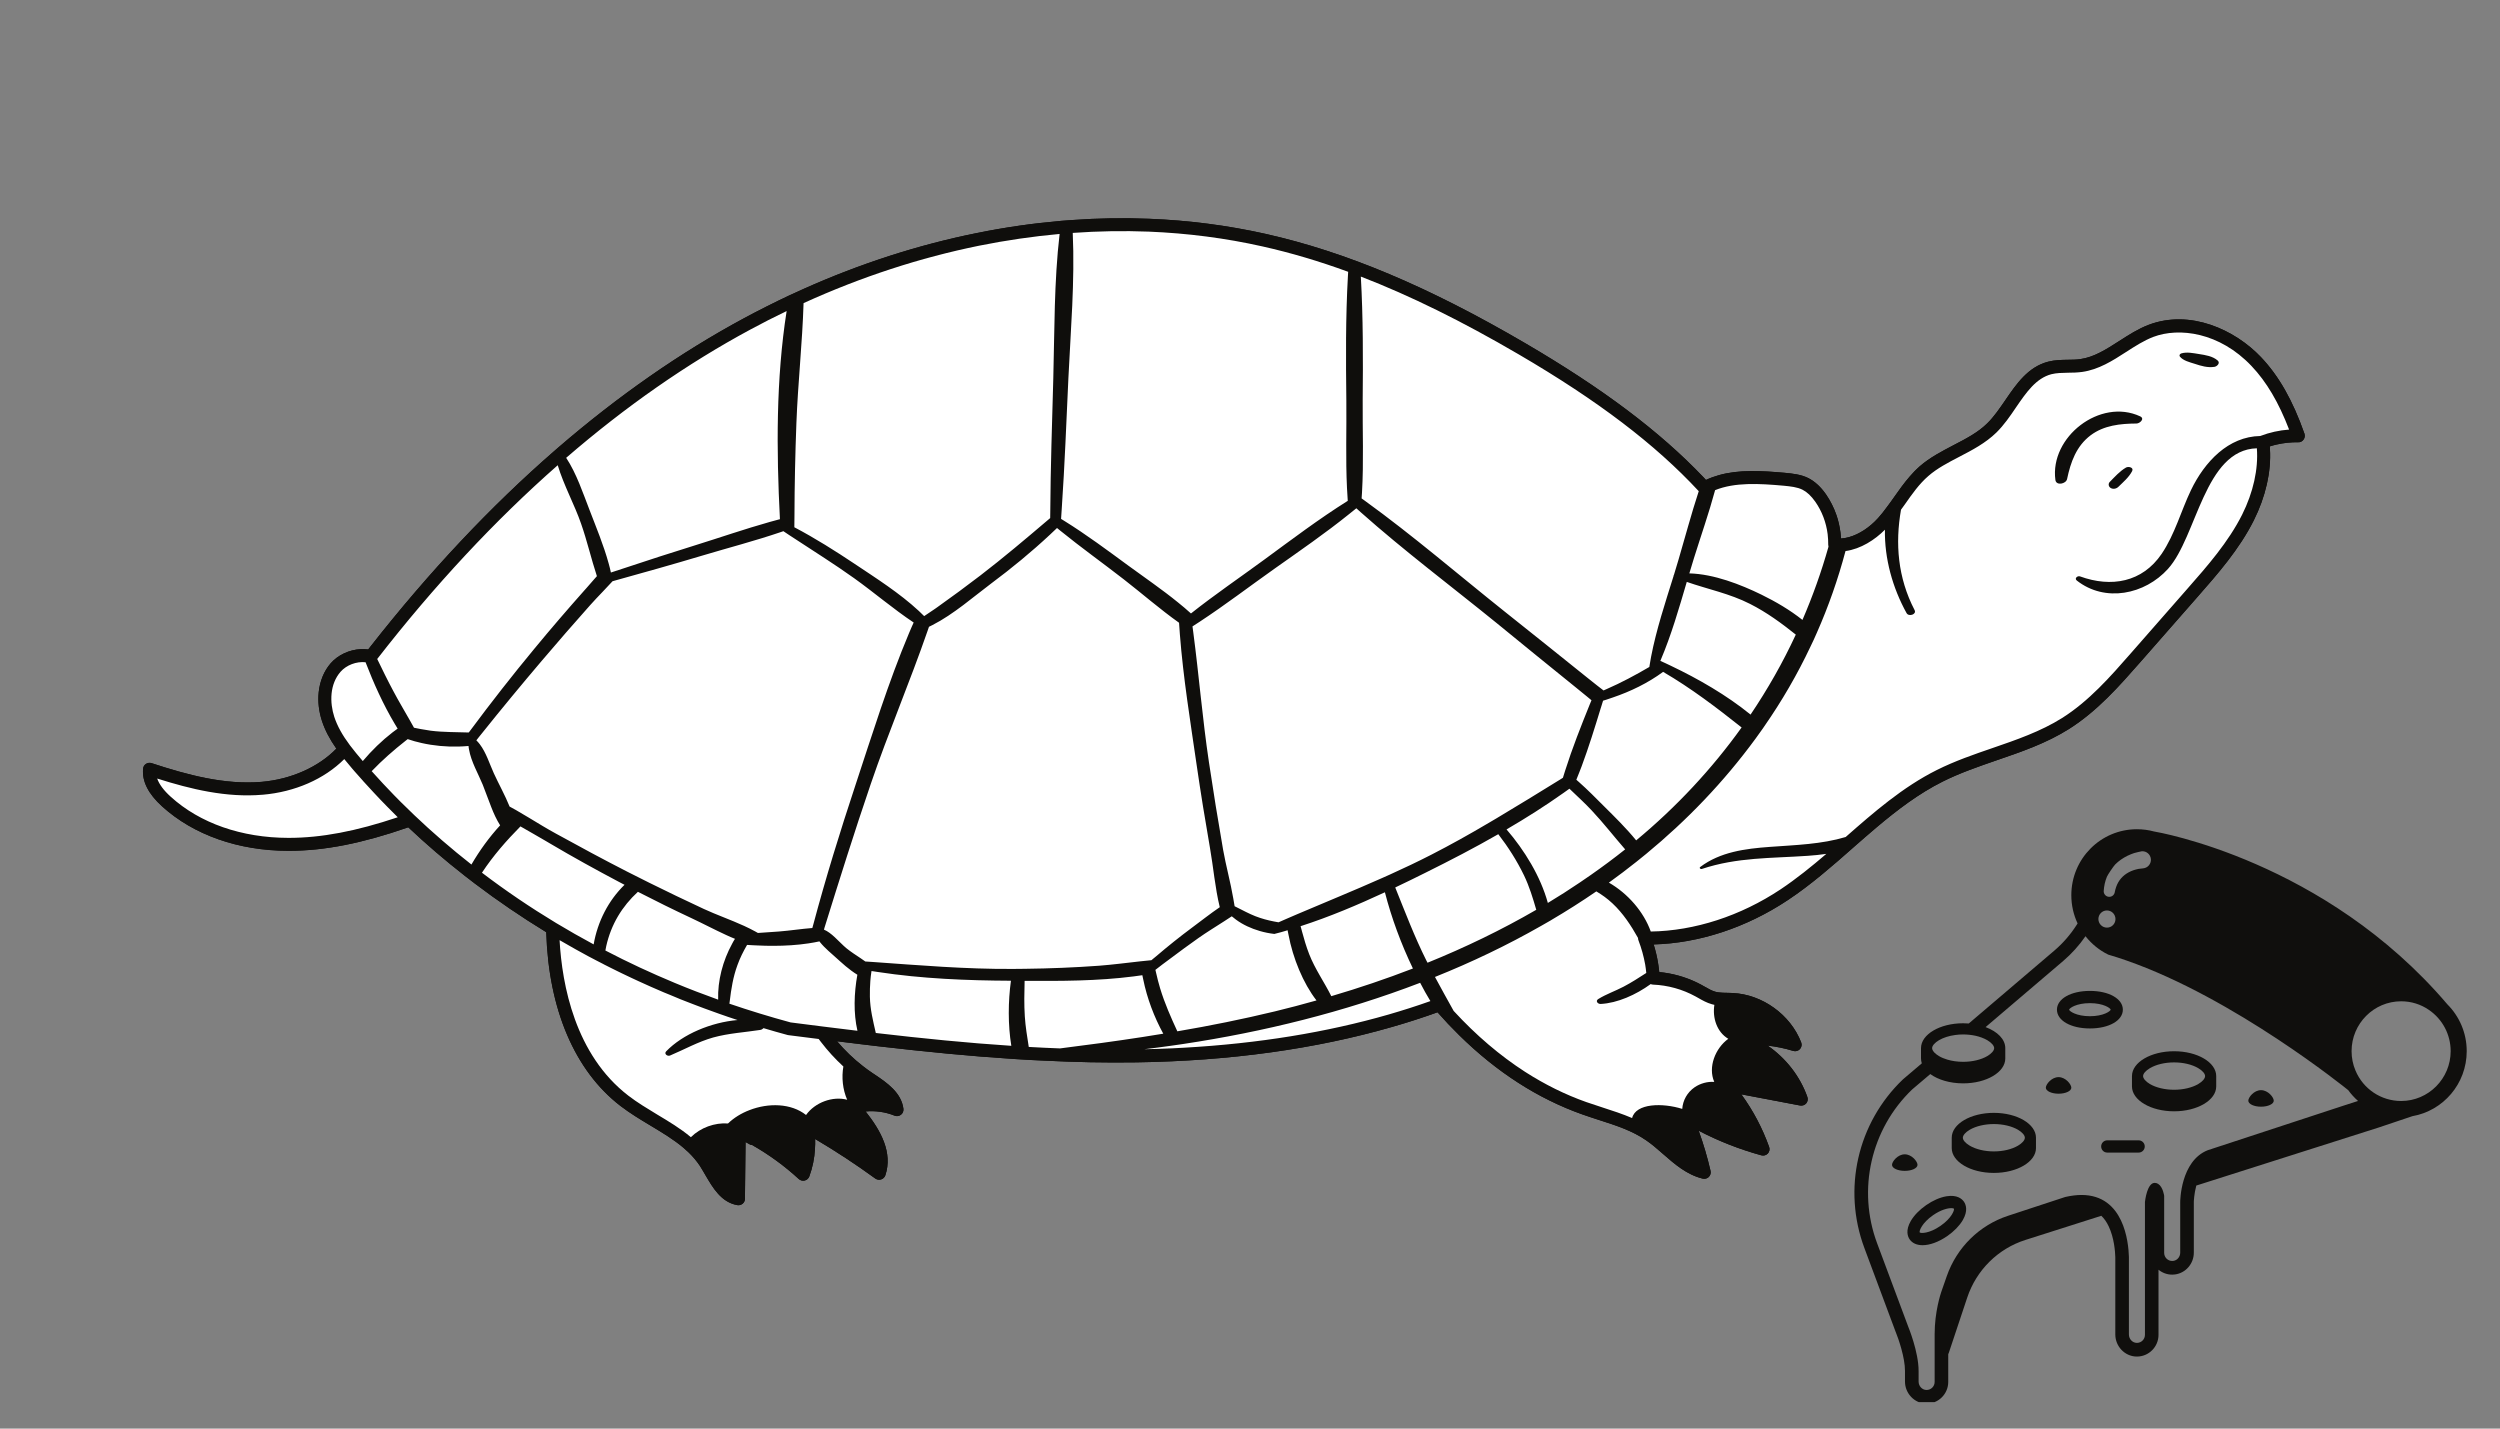 <?xml version="1.0" encoding="UTF-8"?>
<svg xmlns="http://www.w3.org/2000/svg" xmlns:xlink="http://www.w3.org/1999/xlink" width="252pt" height="144pt" viewBox="0 0 252 144" version="1.2">
<rect x="0" y="0" width="252" height="144" fill="#808080" stroke="none"/>
<defs>
<clipPath id="clip1">
  <path d="M 14.41 22 L 232.324 22 L 232.324 121.484 L 14.41 121.484 Z M 14.41 22 "/>
</clipPath>
<clipPath id="clip2">
  <path d="M 14.41 21.996 L 232.324 21.996 L 232.324 121.484 L 14.41 121.484 Z M 14.41 21.996 "/>
</clipPath>
<clipPath id="clip3">
  <path d="M 186 83.582 L 248.656 83.582 L 248.656 141.332 L 186 141.332 Z M 186 83.582 "/>
</clipPath>
</defs>
<g id="surface1">
<g clip-path="url(#clip1)" clip-rule="nonzero">
<path style=" stroke:none;fill-rule:nonzero;fill:rgb(5.879%,5.489%,4.709%);fill-opacity:1;" d="M 232.285 43.707 C 231.102 40.348 229.707 37.898 227.902 35.996 C 225.281 33.234 220.766 31.156 216.586 32.742 C 215.504 33.156 214.539 33.785 213.598 34.387 C 212.305 35.219 211.082 36.004 209.691 36.199 C 209.289 36.258 208.879 36.262 208.434 36.266 C 207.801 36.277 207.129 36.285 206.461 36.457 C 204.43 36.984 203.262 38.688 202.137 40.336 C 201.57 41.16 200.996 42.008 200.32 42.668 C 199.375 43.602 198.172 44.223 196.895 44.887 C 195.742 45.492 194.543 46.113 193.516 47 C 193.148 47.32 192.809 47.672 192.496 48.039 C 191.926 48.695 191.422 49.406 190.938 50.094 C 190.699 50.438 190.465 50.766 190.223 51.082 C 189.941 51.477 189.641 51.852 189.32 52.211 C 188.453 53.176 187.391 53.859 186.383 54.141 C 186.105 54.219 185.84 54.266 185.578 54.281 C 185.562 54.086 185.543 53.883 185.52 53.684 C 185.441 53.082 185.312 52.496 185.117 51.934 C 184.859 51.18 184.5 50.473 184.059 49.832 C 183.52 49.062 182.938 48.535 182.293 48.199 C 181.527 47.816 180.68 47.734 179.906 47.66 C 177.566 47.453 175.297 47.32 173.266 47.895 C 172.82 48.023 172.383 48.176 171.961 48.379 C 171.887 48.293 171.805 48.207 171.723 48.121 C 167.297 43.48 161.562 39.168 153.758 34.605 C 144.004 28.898 135.676 25.391 127.551 23.57 C 123.727 22.715 119.812 22.211 115.84 22.055 C 113.266 21.949 110.672 21.992 108.066 22.18 C 107.695 22.203 107.34 22.23 106.973 22.262 C 104.145 22.508 101.297 22.914 98.457 23.492 C 92.602 24.672 86.758 26.551 81.027 29.113 C 80.535 29.328 80.039 29.555 79.555 29.781 C 78.031 30.5 76.512 31.262 75.004 32.074 C 68.566 35.543 62.309 39.906 56.266 45.117 C 56.137 45.227 56.008 45.336 55.883 45.453 C 49.449 51.051 43.27 57.621 37.383 65.121 C 37.293 65.234 37.203 65.348 37.113 65.465 C 36.863 65.43 36.605 65.422 36.355 65.434 C 35.215 65.496 34.078 66.008 33.332 66.863 C 32.652 67.645 32.242 68.668 32.125 69.773 C 32.027 70.703 32.133 71.691 32.453 72.668 C 32.758 73.594 33.223 74.488 33.906 75.465 C 32.113 77.316 29.344 78.555 26.371 78.812 C 22.625 79.129 18.828 78.094 15.281 76.926 C 15.094 76.863 14.883 76.891 14.719 77 C 14.551 77.102 14.441 77.281 14.426 77.48 C 14.301 78.742 14.945 80.02 16.336 81.281 C 19.508 84.16 24.023 85.754 29.059 85.762 L 29.109 85.762 C 32.691 85.762 36.527 85.008 41.152 83.391 C 42.965 85.102 44.875 86.742 46.871 88.297 C 47.203 88.562 47.543 88.824 47.887 89.082 C 50.172 90.812 52.57 92.441 55.062 93.965 C 55.293 101.734 57.941 107.941 62.535 111.473 C 63.492 112.207 64.543 112.844 65.559 113.453 C 66.746 114.164 67.895 114.852 68.879 115.684 C 69.062 115.84 69.242 116 69.422 116.176 C 69.836 116.574 70.211 117.02 70.539 117.504 C 70.73 117.797 70.906 118.113 71.105 118.449 C 71.855 119.73 72.691 121.184 74.32 121.477 C 74.359 121.484 74.395 121.484 74.434 121.484 C 74.59 121.484 74.73 121.434 74.855 121.336 C 75.004 121.215 75.09 121.031 75.09 120.84 L 75.152 115.117 C 75.301 115.191 75.449 115.273 75.598 115.367 C 75.656 115.398 75.73 115.414 75.809 115.414 C 77.508 116.379 79.086 117.531 80.516 118.844 C 80.68 118.992 80.902 119.051 81.117 118.996 C 81.324 118.949 81.496 118.793 81.578 118.59 C 81.906 117.691 82.102 116.754 82.148 115.805 C 82.172 115.473 82.18 115.145 82.168 114.812 C 84.238 116.035 86.273 117.371 88.234 118.797 C 88.402 118.918 88.621 118.953 88.816 118.887 C 89.016 118.828 89.172 118.672 89.242 118.477 C 90.008 116.188 88.789 113.973 87.254 112.035 C 88.242 111.941 89.254 112.086 90.172 112.457 C 90.383 112.543 90.633 112.508 90.816 112.367 C 90.996 112.227 91.094 112 91.066 111.773 C 90.859 110.129 89.387 109.133 88.199 108.332 L 87.969 108.18 C 87.629 107.953 87.301 107.715 86.992 107.473 C 86.031 106.727 85.16 105.891 84.375 104.961 C 85.215 105.066 86.047 105.172 86.867 105.266 C 87.43 105.336 87.996 105.402 88.551 105.469 C 93.344 106.023 97.84 106.469 102.223 106.746 C 102.773 106.785 103.332 106.816 103.883 106.848 C 104.328 106.871 104.766 106.895 105.211 106.91 C 108.344 107.066 111.43 107.133 114.531 107.086 C 123.945 106.945 132.594 105.746 140.316 103.516 C 141.887 103.066 143.41 102.574 144.895 102.039 L 144.902 102.039 C 145.613 102.848 146.34 103.617 147.082 104.344 C 148.977 106.211 150.969 107.816 153.047 109.152 C 155.109 110.477 157.25 111.531 159.465 112.32 C 160.016 112.516 160.582 112.699 161.145 112.883 C 162.887 113.441 164.531 113.973 165.938 114.949 C 166.523 115.348 167.059 115.816 167.629 116.316 C 168.809 117.348 170.027 118.414 171.633 118.805 C 171.684 118.82 171.734 118.824 171.781 118.824 C 171.957 118.824 172.117 118.758 172.246 118.637 C 172.406 118.477 172.477 118.246 172.422 118.023 C 172.109 116.66 171.707 115.305 171.227 113.977 C 173.238 115.027 175.359 115.855 177.543 116.457 C 177.777 116.523 178.031 116.453 178.199 116.273 C 178.359 116.098 178.418 115.84 178.328 115.609 C 177.645 113.703 176.707 111.93 175.527 110.309 C 177.496 110.684 179.477 111.059 181.441 111.434 C 181.676 111.477 181.914 111.398 182.066 111.223 C 182.215 111.047 182.262 110.801 182.184 110.582 C 181.449 108.488 180.012 106.66 178.18 105.398 C 179.055 105.496 179.926 105.676 180.758 105.934 C 180.996 106.008 181.25 105.938 181.43 105.754 C 181.598 105.57 181.652 105.305 181.559 105.074 C 180.488 102.289 177.648 100.238 174.664 100.098 C 174.57 100.094 174.477 100.086 174.379 100.086 C 174.285 100.082 174.188 100.082 174.094 100.078 C 173.801 100.074 173.527 100.07 173.266 100.035 C 173.137 100.023 173.02 100 172.91 99.969 C 172.555 99.871 172.207 99.672 171.832 99.457 C 171.738 99.406 171.645 99.352 171.547 99.297 C 170.367 98.648 169.059 98.223 167.73 98.039 C 167.57 98.016 167.41 97.996 167.254 97.984 C 167.23 97.773 167.207 97.57 167.176 97.363 C 167.164 97.254 167.145 97.133 167.125 97.023 C 167.02 96.402 166.875 95.797 166.688 95.199 C 171.266 95.074 176.031 93.508 180.199 90.738 C 182.555 89.176 184.703 87.289 186.777 85.461 C 186.82 85.418 186.867 85.379 186.918 85.336 C 187.66 84.684 188.41 84.031 189.176 83.383 C 191.25 81.637 193.422 79.98 195.824 78.781 C 197.559 77.914 199.449 77.266 201.273 76.633 C 203.738 75.789 206.281 74.914 208.543 73.488 C 211.406 71.684 213.625 69.152 215.777 66.703 L 221.461 60.223 C 223.551 57.844 225.711 55.383 227.18 52.457 C 228.371 50.078 228.949 47.555 228.812 45.27 C 228.812 45.18 228.809 45.086 228.801 44.996 C 229.016 44.926 229.234 44.863 229.465 44.812 C 230.184 44.648 230.93 44.566 231.664 44.578 C 231.871 44.602 232.082 44.48 232.199 44.309 C 232.328 44.133 232.355 43.914 232.285 43.707 "/>
</g>
<g clip-path="url(#clip2)" clip-rule="nonzero">
<path style=" stroke:none;fill-rule:nonzero;fill:rgb(5.879%,5.489%,4.709%);fill-opacity:1;" d="M 214.918 47.5 C 214.586 48.117 214.047 48.574 213.543 49.062 C 213.348 49.258 213.035 49.34 212.777 49.199 C 212.547 49.078 212.477 48.77 212.664 48.578 C 213.176 48.062 213.664 47.5 214.301 47.129 C 214.555 46.988 215.121 47.117 214.918 47.5 Z M 215.355 42.691 C 213.73 42.703 212.09 42.867 210.742 43.875 C 209.293 44.965 208.723 46.574 208.367 48.281 C 208.266 48.777 207.266 48.992 207.184 48.383 C 206.602 44.051 211.695 40.086 215.73 41.969 C 216.23 42.203 215.695 42.691 215.355 42.691 Z M 223.543 36.34 C 223.832 36.59 223.492 36.93 223.223 36.977 C 222.539 37.086 221.867 36.887 221.215 36.668 C 220.734 36.516 220.066 36.355 219.738 35.949 C 219.637 35.82 219.73 35.672 219.871 35.625 C 220.445 35.453 221.086 35.598 221.66 35.688 C 222.324 35.793 223.039 35.898 223.543 36.34 Z M 227.863 43.938 C 227.855 43.941 227.84 43.949 227.832 43.949 C 224.621 44.004 222.23 46.535 220.848 49.41 C 219.832 51.539 219.23 53.848 217.895 55.828 C 215.941 58.707 212.805 59.242 209.672 58.102 C 209.418 58.008 209.066 58.301 209.348 58.52 C 212.195 60.758 216.199 59.934 218.539 57.336 C 221.453 54.102 222.203 45.332 227.492 45.188 C 227.652 47.285 227.125 49.641 226.012 51.875 C 224.621 54.645 222.516 57.043 220.48 59.359 L 214.793 65.844 C 212.711 68.223 210.555 70.68 207.848 72.383 C 205.711 73.727 203.234 74.582 200.848 75.402 C 198.98 76.043 197.051 76.707 195.238 77.617 C 191.793 79.336 188.875 81.887 186.043 84.371 C 183.582 85.105 181.047 85.172 178.391 85.367 C 175.922 85.547 173.398 85.871 171.379 87.398 C 171.254 87.496 171.426 87.633 171.535 87.594 C 175.109 86.402 178.539 86.523 182.23 86.266 C 182.859 86.223 183.48 86.16 184.098 86.07 C 182.617 87.336 181.086 88.578 179.48 89.648 C 175.441 92.336 170.812 93.832 166.398 93.898 C 165.688 91.914 164.094 90.07 162.176 88.969 C 163.121 88.289 164.047 87.59 164.957 86.863 C 165.293 86.602 165.609 86.336 165.938 86.07 C 170.039 82.691 173.754 78.836 176.961 74.453 C 177.211 74.117 177.449 73.777 177.691 73.434 C 177.738 73.363 177.785 73.297 177.832 73.227 C 179.617 70.668 181.18 67.965 182.5 65.168 C 182.727 64.707 182.938 64.25 183.137 63.785 C 184.312 61.125 185.277 58.371 186.027 55.547 C 187.566 55.34 189 54.406 190.004 53.395 C 189.949 56.293 190.766 59.242 192.188 61.805 C 192.398 62.191 193.219 61.938 192.992 61.5 C 191.289 58.219 191.027 54.777 191.625 51.379 C 191.758 51.199 191.879 51.02 192.008 50.844 C 192.754 49.785 193.453 48.781 194.379 47.98 C 195.281 47.195 196.363 46.637 197.5 46.043 C 198.801 45.367 200.145 44.668 201.242 43.594 C 202 42.848 202.621 41.945 203.215 41.07 C 204.25 39.555 205.23 38.125 206.789 37.719 C 207.305 37.59 207.859 37.582 208.457 37.57 C 208.91 37.566 209.387 37.559 209.875 37.492 C 211.551 37.258 212.957 36.359 214.305 35.484 C 215.23 34.887 216.102 34.328 217.051 33.961 C 219.66 32.973 223.73 33.496 226.953 36.891 C 228.473 38.496 229.684 40.551 230.742 43.301 C 229.754 43.371 228.773 43.59 227.863 43.938 Z M 165.945 98.074 C 165.199 98.555 164.453 99.043 163.656 99.457 C 162.824 99.895 161.914 100.203 161.113 100.699 C 160.785 100.895 161.055 101.215 161.348 101.199 C 163.035 101.113 164.906 100.277 166.391 99.195 C 166.461 99.227 166.539 99.242 166.621 99.246 C 168.117 99.309 169.602 99.723 170.91 100.438 L 171.184 100.59 C 171.605 100.832 172.039 101.082 172.555 101.227 C 172.641 101.254 172.734 101.27 172.812 101.289 C 172.602 102.598 173.059 104.031 174.211 104.711 C 172.898 105.668 172.148 107.57 172.797 109.055 C 172.109 109.008 171.395 109.207 170.828 109.59 C 170.07 110.105 169.629 110.922 169.574 111.777 C 167.609 111.16 164.906 111.188 164.516 112.699 C 163.539 112.281 162.539 111.957 161.547 111.637 C 160.996 111.461 160.445 111.281 159.906 111.09 C 157.781 110.336 155.727 109.32 153.742 108.051 C 151.203 106.414 148.789 104.359 146.527 101.895 C 145.895 100.758 145.258 99.625 144.645 98.477 C 148.34 96.996 151.918 95.285 155.352 93.328 C 155.688 93.137 156.031 92.941 156.371 92.742 L 156.371 92.738 C 157.914 91.832 159.43 90.867 160.91 89.848 C 161.48 90.188 162.023 90.574 162.539 91.059 C 163.605 92.059 164.402 93.277 165.113 94.547 L 165.113 94.551 C 165.113 94.633 165.121 94.707 165.156 94.785 C 165.461 95.582 165.688 96.402 165.836 97.234 C 165.887 97.512 165.922 97.789 165.945 98.074 Z M 139.961 102.266 C 133.707 104.066 126.836 105.184 119.418 105.605 C 119.004 105.633 118.59 105.652 118.164 105.672 C 117.23 105.715 116.285 105.746 115.336 105.762 C 116.219 105.656 117.109 105.539 117.992 105.418 C 118.418 105.359 118.832 105.297 119.258 105.23 C 127.363 104.016 135.473 102.008 143.148 99.066 C 143.477 99.691 143.816 100.309 144.184 100.91 C 142.812 101.395 141.402 101.848 139.961 102.266 Z M 106.848 105.68 C 106.328 105.664 105.805 105.637 105.273 105.613 C 104.754 105.59 104.223 105.562 103.699 105.531 C 103.539 104.504 103.367 103.48 103.301 102.449 C 103.223 101.254 103.25 100.062 103.281 98.871 L 103.297 98.871 C 106.848 98.891 110.652 98.891 114.273 98.422 C 114.562 98.387 114.855 98.344 115.148 98.301 C 115.176 98.438 115.199 98.582 115.238 98.727 C 115.625 100.629 116.344 102.531 117.258 104.195 C 116.555 104.312 115.844 104.426 115.141 104.535 C 112.383 104.961 109.617 105.332 106.848 105.68 Z M 102.109 97.668 L 102.051 97.668 C 97.34 97.695 92.68 97.301 87.996 96.969 L 87.223 96.918 C 87.074 96.812 86.93 96.711 86.781 96.613 C 86.281 96.277 85.777 95.949 85.332 95.594 C 84.969 95.305 84.57 94.859 84.133 94.461 C 83.785 94.141 83.426 93.859 83.051 93.707 C 83.07 93.637 83.09 93.566 83.113 93.5 C 84.617 88.664 86.133 83.828 87.77 79.027 C 89.531 73.852 91.707 68.758 93.504 63.578 C 93.551 63.441 93.602 63.312 93.641 63.176 C 93.762 63.125 93.879 63.07 93.988 63.008 C 96.117 61.926 98.191 60.102 99.871 58.844 C 101.961 57.289 103.965 55.645 105.855 53.875 C 106.094 53.664 106.32 53.445 106.547 53.223 C 106.648 53.316 106.758 53.402 106.867 53.484 C 108.957 55.18 111.156 56.75 113.273 58.398 C 115.117 59.828 116.922 61.41 118.844 62.773 C 118.844 62.785 118.844 62.801 118.852 62.812 C 118.871 63.18 118.895 63.555 118.93 63.926 C 119.27 68.328 119.992 72.754 120.617 77.07 C 121.023 79.891 121.477 82.703 121.973 85.512 C 122.297 87.375 122.477 89.496 122.953 91.445 C 121.984 92.105 121.07 92.832 120.18 93.488 C 118.918 94.422 117.703 95.398 116.516 96.414 C 116.414 96.484 116.328 96.57 116.23 96.648 C 116.168 96.695 116.117 96.742 116.059 96.789 C 115.695 96.824 115.32 96.859 114.949 96.902 C 113.562 97.055 112.176 97.238 110.801 97.344 C 108.301 97.527 105.805 97.625 103.301 97.656 C 102.902 97.664 102.504 97.664 102.109 97.668 Z M 88.281 104.121 C 88.008 102.922 87.707 101.738 87.684 100.457 C 87.676 99.926 87.688 99.398 87.73 98.875 C 87.754 98.539 87.797 98.207 87.848 97.879 C 88.062 97.918 88.273 97.953 88.488 97.977 C 92.914 98.656 97.477 98.836 101.902 98.859 C 101.617 100.945 101.594 103.301 101.941 105.418 C 97.574 105.133 93.066 104.684 88.281 104.121 Z M 82.973 103.477 C 81.879 103.34 80.781 103.199 79.688 103.059 C 77.602 102.492 75.547 101.863 73.523 101.168 C 73.531 101.082 73.551 100.996 73.559 100.91 C 73.707 99.68 73.891 98.48 74.336 97.277 C 74.59 96.562 74.93 95.895 75.305 95.246 C 75.504 95.258 75.695 95.273 75.891 95.281 C 76.039 95.289 76.188 95.297 76.344 95.297 C 76.887 95.328 77.438 95.344 77.988 95.34 C 79.168 95.332 80.352 95.266 81.488 95.094 C 81.863 95.039 82.238 94.969 82.598 94.891 C 82.617 94.918 82.633 94.941 82.656 94.969 C 83.145 95.586 83.883 96.172 84.219 96.484 C 84.375 96.629 84.539 96.773 84.699 96.918 C 84.875 97.074 85.051 97.23 85.23 97.383 C 85.609 97.699 86.008 98 86.422 98.25 C 86.086 100.125 86.02 102.117 86.43 103.902 C 85.293 103.766 84.141 103.621 82.973 103.477 Z M 85.012 107.504 C 84.82 108.598 84.941 109.816 85.398 110.855 C 83.949 110.465 82.148 111.121 81.25 112.391 C 79.738 111.195 77.453 111.16 75.551 111.898 C 74.73 112.211 73.977 112.672 73.383 113.246 C 72.047 113.148 70.613 113.664 69.641 114.629 C 68.59 113.746 67.398 113.035 66.23 112.332 C 65.25 111.742 64.23 111.129 63.336 110.441 C 57.973 106.32 56.656 99.277 56.41 94.77 C 56.453 94.793 56.492 94.816 56.535 94.836 C 56.773 94.98 57.016 95.121 57.258 95.254 C 57.512 95.402 57.766 95.547 58.02 95.688 C 58.441 95.926 58.871 96.156 59.289 96.383 C 59.422 96.457 59.555 96.523 59.688 96.594 C 59.824 96.668 59.965 96.738 60.098 96.809 C 60.348 96.938 60.594 97.07 60.848 97.195 L 60.848 97.199 C 61.059 97.309 61.27 97.414 61.477 97.516 C 61.719 97.637 61.961 97.762 62.199 97.875 C 62.363 97.961 62.535 98.043 62.703 98.121 C 63.027 98.277 63.344 98.434 63.672 98.582 C 63.902 98.695 64.145 98.805 64.379 98.91 C 64.785 99.102 65.199 99.285 65.617 99.469 C 66.051 99.66 66.488 99.852 66.926 100.035 C 67.129 100.121 67.328 100.203 67.531 100.281 C 67.766 100.387 68.004 100.488 68.25 100.582 C 68.359 100.629 68.469 100.676 68.578 100.719 C 68.91 100.852 69.242 100.988 69.586 101.113 C 69.758 101.184 69.938 101.254 70.113 101.316 C 70.402 101.43 70.699 101.543 70.996 101.648 C 71.254 101.75 71.52 101.84 71.777 101.93 C 72.031 102.027 72.293 102.121 72.551 102.211 C 72.719 102.27 72.887 102.328 73.051 102.383 C 73.16 102.422 73.262 102.457 73.371 102.496 C 73.695 102.605 74.02 102.715 74.344 102.816 C 71.688 103.047 68.828 104.234 67.152 105.977 C 66.906 106.227 67.277 106.508 67.539 106.398 C 68.996 105.785 70.355 105.012 71.895 104.578 C 73.453 104.148 75.051 104.062 76.641 103.812 C 76.77 103.793 76.879 103.727 76.965 103.637 C 77.77 103.879 78.574 104.109 79.387 104.328 C 79.418 104.336 79.445 104.34 79.473 104.344 C 80.492 104.48 81.508 104.605 82.523 104.73 C 82.594 104.828 82.664 104.918 82.738 105.012 C 83.426 105.914 84.188 106.746 85.012 107.504 Z M 48.582 87.965 C 49.707 86.258 51.027 84.754 52.461 83.301 C 53.305 83.793 54.156 84.262 54.949 84.734 C 55.117 84.836 55.289 84.934 55.457 85.035 C 57.746 86.387 60.078 87.672 62.426 88.914 C 62.598 89.004 62.773 89.102 62.953 89.188 C 61.32 90.777 60.238 92.902 59.84 95.195 C 58.559 94.504 57.293 93.785 56.047 93.031 C 53.449 91.465 50.957 89.777 48.582 87.965 Z M 47.52 87.145 C 45.508 85.566 43.586 83.906 41.77 82.172 L 40.398 80.84 C 40.172 80.613 39.949 80.387 39.723 80.156 C 39.355 79.773 38.988 79.391 38.621 79 C 38.234 78.582 37.852 78.16 37.465 77.734 C 38.531 76.621 39.676 75.621 40.895 74.66 C 40.961 74.605 41.027 74.551 41.098 74.504 C 41.547 74.66 42.012 74.789 42.492 74.895 C 43.707 75.172 44.992 75.285 46.195 75.254 C 46.547 75.246 46.891 75.223 47.227 75.195 C 47.238 75.312 47.25 75.43 47.277 75.547 C 47.48 76.773 48.23 78.043 48.664 79.109 C 48.809 79.469 48.945 79.844 49.086 80.215 C 49.227 80.598 49.363 80.98 49.52 81.359 C 49.77 82.004 50.055 82.629 50.414 83.195 C 49.309 84.395 48.34 85.738 47.52 87.145 Z M 29.109 84.457 L 29.059 84.457 C 24.355 84.449 20.148 82.977 17.215 80.316 C 16.504 79.676 16.047 79.059 15.844 78.477 C 19.234 79.551 22.832 80.422 26.457 80.109 L 26.488 80.109 C 29.734 79.828 32.68 78.535 34.703 76.516 C 34.977 76.859 35.25 77.18 35.496 77.469 C 35.578 77.562 35.656 77.656 35.738 77.75 C 36.02 78.074 36.297 78.391 36.586 78.703 C 36.59 78.711 36.598 78.719 36.609 78.73 C 36.957 79.121 37.312 79.508 37.676 79.895 C 38.121 80.379 38.578 80.852 39.039 81.32 C 39.316 81.605 39.598 81.887 39.879 82.164 C 39.949 82.238 40.023 82.309 40.094 82.379 C 35.891 83.793 32.379 84.457 29.109 84.457 Z M 33.695 72.258 C 33.469 71.562 33.344 70.719 33.426 69.887 C 33.508 69.113 33.777 68.348 34.324 67.719 C 34.922 67.035 35.93 66.656 36.848 66.754 C 37.66 68.863 38.637 71.035 39.805 72.988 C 39.895 73.141 39.988 73.293 40.082 73.445 C 39.914 73.562 39.746 73.688 39.578 73.816 C 38.48 74.664 37.473 75.645 36.57 76.715 C 36.547 76.684 36.516 76.648 36.488 76.621 C 36.117 76.18 35.676 75.664 35.27 75.121 C 34.5 74.09 34 73.18 33.695 72.258 Z M 56.215 46.895 C 56.82 48.895 57.922 50.895 58.574 52.789 C 59.18 54.516 59.594 56.332 60.168 58.078 C 60.121 58.129 60.07 58.18 60.027 58.23 C 59.703 58.598 59.391 58.965 59.078 59.32 C 59.027 59.375 58.977 59.434 58.93 59.484 C 57.203 61.43 55.508 63.395 53.855 65.398 C 51.633 68.086 49.488 70.828 47.414 73.621 C 47.355 73.691 47.301 73.762 47.246 73.836 C 45.973 73.789 44.703 73.816 43.426 73.652 C 43.09 73.609 42.754 73.555 42.422 73.492 C 42.191 73.449 41.961 73.402 41.73 73.355 C 41.598 73.113 41.465 72.875 41.328 72.637 C 40.766 71.637 40.168 70.652 39.641 69.656 C 39.074 68.59 38.547 67.508 38.023 66.426 C 43.809 58.984 49.887 52.461 56.215 46.895 Z M 75.629 33.223 C 76.84 32.57 78.055 31.945 79.289 31.355 C 78.219 38.195 78.258 45.383 78.613 52.336 C 78.574 52.344 78.543 52.352 78.504 52.363 C 78.199 52.445 77.891 52.527 77.59 52.613 C 75.074 53.316 72.582 54.184 70.125 54.949 C 67.699 55.703 65.281 56.484 62.879 57.285 C 62.445 57.426 62.012 57.566 61.574 57.711 C 61.516 57.406 61.438 57.098 61.348 56.793 C 60.848 54.957 60.09 53.141 59.43 51.43 C 58.777 49.742 58.113 47.73 57.066 46.148 C 63.055 40.98 69.25 36.656 75.629 33.223 Z M 61.109 95.367 C 61.602 93.172 62.703 91.359 64.301 89.891 C 66.09 90.816 67.895 91.707 69.719 92.559 C 70.836 93.082 72.008 93.703 73.207 94.254 C 73.492 94.387 73.789 94.516 74.086 94.633 C 73.977 94.793 73.891 94.953 73.801 95.125 C 72.855 96.848 72.328 98.859 72.391 100.766 C 70.918 100.238 69.461 99.68 68.027 99.082 C 65.633 98.086 63.297 97 61.023 95.812 C 61.047 95.664 61.078 95.516 61.109 95.367 Z M 80.078 54.281 C 82.09 55.602 84.133 56.879 86.094 58.281 C 88.102 59.719 90.027 61.371 92.098 62.75 C 92.035 62.887 91.977 63.016 91.918 63.148 C 91.82 63.367 91.73 63.59 91.629 63.812 C 89.531 68.801 87.902 74.078 86.227 79.145 C 84.688 83.789 83.238 88.465 81.98 93.195 C 81.949 93.312 81.918 93.426 81.883 93.543 C 80.762 93.629 79.633 93.805 78.531 93.895 C 77.82 93.949 77.105 93.996 76.395 94.043 C 76.312 93.988 76.227 93.941 76.137 93.898 C 75.777 93.699 75.402 93.512 75.02 93.336 C 73.648 92.711 72.195 92.203 70.938 91.617 C 69.09 90.758 67.25 89.879 65.43 88.969 C 64.973 88.746 64.508 88.516 64.047 88.273 C 63.777 88.145 63.508 88.004 63.238 87.871 C 60.82 86.637 58.426 85.344 56.047 84.035 C 55.141 83.539 54.238 82.98 53.328 82.434 C 52.887 82.168 52.445 81.906 52.004 81.652 C 51.789 81.535 51.582 81.41 51.367 81.301 C 50.898 80.141 50.258 79.012 49.777 77.945 C 49.34 76.98 49.004 75.863 48.363 75.02 C 48.254 74.879 48.141 74.746 48.012 74.625 C 48.102 74.508 48.199 74.387 48.289 74.277 C 48.379 74.156 48.477 74.043 48.566 73.926 C 50.547 71.457 52.562 69.016 54.609 66.609 C 56.215 64.719 57.836 62.852 59.484 61.004 C 59.891 60.551 60.316 60.098 60.754 59.645 C 61.078 59.297 61.418 58.945 61.746 58.582 L 61.75 58.582 C 64.773 57.746 67.805 56.898 70.816 55.996 C 73.41 55.219 76.09 54.523 78.684 53.641 C 78.77 53.609 78.871 53.578 78.965 53.543 C 79.16 53.68 79.355 53.809 79.555 53.938 C 79.73 54.059 79.906 54.172 80.078 54.281 Z M 80.07 53.145 C 80.07 52.758 80.07 52.367 80.078 51.98 C 80.086 48.867 80.156 45.75 80.273 42.641 C 80.426 38.613 80.871 34.582 81 30.555 C 86.816 27.902 92.766 25.965 98.711 24.762 C 101.414 24.219 104.113 23.828 106.809 23.582 C 106.246 28.391 106.301 33.324 106.172 38.148 C 106.043 42.648 105.891 47.156 105.867 51.656 C 105.855 51.848 105.855 52.035 105.855 52.223 C 105.777 52.297 105.688 52.367 105.609 52.434 C 103.379 54.328 101.152 56.211 98.84 57.988 C 97.414 59.086 95.961 60.148 94.492 61.195 C 94.414 61.254 94.332 61.309 94.246 61.371 C 93.887 61.617 93.512 61.852 93.156 62.105 C 92.98 61.93 92.801 61.754 92.617 61.586 C 90.672 59.777 88.312 58.285 86.16 56.844 C 84.188 55.531 82.172 54.254 80.07 53.148 Z M 107.023 51.234 C 107.32 46.863 107.492 42.48 107.695 38.105 C 107.922 33.27 108.352 28.332 108.133 23.473 C 110.707 23.293 113.262 23.25 115.793 23.348 C 119.691 23.508 123.527 24 127.262 24.84 C 130.094 25.477 132.949 26.32 135.895 27.398 C 135.883 27.531 135.871 27.672 135.871 27.805 C 135.633 32.004 135.66 36.195 135.711 40.395 C 135.738 43.281 135.633 46.266 135.773 49.199 C 135.793 49.617 135.82 50.031 135.848 50.449 C 135.848 50.457 135.848 50.469 135.852 50.48 C 132.941 52.312 130.18 54.402 127.402 56.438 C 124.965 58.223 122.43 59.949 120.047 61.836 C 120.031 61.824 120.023 61.812 120.008 61.805 C 119.605 61.434 119.18 61.074 118.754 60.734 C 117.129 59.41 115.375 58.219 113.742 57.02 C 111.633 55.473 109.508 53.887 107.273 52.5 C 107.172 52.43 107.062 52.367 106.953 52.305 L 106.953 52.297 C 106.98 51.941 107.008 51.586 107.023 51.234 Z M 153.102 35.73 C 161.062 40.387 166.836 44.773 171.234 49.512 C 170.484 51.785 169.867 54.125 169.199 56.398 C 169.047 56.91 168.887 57.43 168.73 57.945 C 168.699 57.984 168.688 58.027 168.691 58.066 C 167.859 60.742 166.957 63.469 166.43 66.199 C 166.383 66.457 166.336 66.707 166.297 66.965 C 166.273 67.051 166.266 67.145 166.25 67.23 C 164.836 68.055 163.43 68.812 161.945 69.461 C 161.844 69.508 161.738 69.551 161.637 69.598 C 161.426 69.438 161.211 69.273 161.004 69.109 C 160.695 68.859 160.379 68.613 160.07 68.363 C 157.277 66.109 154.457 63.871 151.648 61.633 C 147.008 57.93 142.426 53.984 137.594 50.488 C 137.48 50.402 137.367 50.316 137.25 50.238 C 137.266 50.051 137.277 49.859 137.289 49.668 C 137.465 46.555 137.336 43.383 137.355 40.316 C 137.395 36.168 137.406 32.016 137.168 27.875 C 142.145 29.801 147.371 32.379 153.102 35.73 Z M 168.414 67.105 C 168.234 67.016 168.066 66.938 167.887 66.855 C 167.711 66.773 167.531 66.695 167.363 66.617 C 167.375 66.594 167.383 66.578 167.383 66.555 C 168.465 64.023 169.246 61.309 170.027 58.652 C 172.148 59.391 174.359 59.832 176.406 60.871 C 178.09 61.727 179.566 62.812 181.016 63.969 C 179.715 66.777 178.18 69.469 176.457 72.031 C 174.027 70.062 171.219 68.445 168.414 67.105 Z M 161.656 81.242 C 160.863 80.445 160.023 79.594 159.137 78.812 C 159.059 78.738 158.973 78.668 158.895 78.598 C 159.082 78.148 159.25 77.699 159.43 77.242 C 160.145 75.32 160.758 73.336 161.359 71.367 C 161.359 71.355 161.359 71.344 161.371 71.336 C 161.438 71.098 161.52 70.867 161.586 70.625 C 161.695 70.594 161.812 70.562 161.922 70.527 C 162.133 70.457 162.34 70.387 162.555 70.312 C 164.371 69.695 166.117 68.848 167.641 67.723 C 170.477 69.379 173.008 71.309 175.555 73.328 C 172.555 77.516 168.988 81.34 164.926 84.707 C 163.922 83.477 162.762 82.34 161.656 81.242 Z M 151.859 83.605 C 153.824 82.461 155.75 81.238 157.598 79.926 C 157.797 79.785 158 79.641 158.199 79.5 C 158.27 79.562 158.336 79.629 158.406 79.699 C 159.102 80.363 159.812 81.016 160.449 81.699 C 161.625 82.953 162.688 84.32 163.816 85.617 C 162.695 86.508 161.539 87.367 160.367 88.188 C 160 88.449 159.625 88.707 159.246 88.957 C 158.188 89.676 157.109 90.359 156.02 91.016 C 155.285 88.328 153.664 85.699 151.859 83.605 Z M 140.664 89.52 C 140.656 89.496 140.648 89.477 140.645 89.453 C 141.664 88.965 142.676 88.477 143.668 87.98 C 146.137 86.754 148.605 85.473 151.027 84.086 C 152.027 85.383 152.902 86.754 153.621 88.234 C 154.16 89.363 154.512 90.531 154.852 91.707 C 151.336 93.746 147.672 95.512 143.895 97.043 L 143.777 96.82 C 142.586 94.445 141.656 91.98 140.664 89.52 Z M 131.969 96.184 C 131.668 95.414 131.441 94.629 131.23 93.836 L 131.23 93.832 C 131.184 93.676 131.137 93.52 131.098 93.359 C 131.105 93.363 131.105 93.363 131.117 93.355 C 134.004 92.418 136.84 91.223 139.598 89.941 C 140.262 92.508 141.223 95.133 142.422 97.625 C 139.723 98.668 136.973 99.594 134.195 100.414 C 133.492 98.996 132.555 97.688 131.969 96.184 Z M 123.379 92.875 C 123.645 92.703 123.906 92.531 124.164 92.363 C 124.297 92.48 124.438 92.59 124.582 92.691 C 125.277 93.211 126.105 93.59 126.98 93.84 C 127.457 93.984 127.965 94.086 128.453 94.141 C 128.68 94.086 128.906 94.023 129.129 93.965 C 129.352 93.902 129.574 93.832 129.789 93.766 C 129.816 93.914 129.848 94.062 129.879 94.215 C 130.32 96.586 131.355 99.109 132.703 100.844 C 131.316 101.238 129.918 101.605 128.52 101.945 C 125.254 102.734 121.973 103.395 118.676 103.957 C 118.023 102.543 117.395 101.125 116.941 99.625 C 116.785 99.109 116.652 98.586 116.535 98.059 C 116.516 97.961 116.492 97.859 116.465 97.762 C 116.711 97.574 116.941 97.391 117.184 97.207 C 117.426 97.023 117.664 96.848 117.91 96.668 C 118.871 95.941 119.844 95.234 120.824 94.539 C 121.641 93.965 122.516 93.43 123.379 92.875 Z M 136.715 51.234 C 136.852 51.359 136.992 51.484 137.129 51.609 C 141.539 55.527 146.316 59.109 150.871 62.812 C 153.543 64.988 156.207 67.172 158.895 69.336 C 159.262 69.629 159.625 69.926 159.992 70.23 C 160.133 70.348 160.27 70.465 160.418 70.582 C 160.363 70.719 160.301 70.852 160.254 70.988 C 159.359 73.195 158.477 75.434 157.762 77.695 C 157.688 77.93 157.613 78.164 157.543 78.398 C 157.445 78.453 157.359 78.508 157.273 78.566 C 155.133 79.887 152.996 81.211 150.832 82.496 C 150.59 82.645 150.344 82.785 150.094 82.93 C 148.184 84.055 146.254 85.141 144.277 86.152 C 142.895 86.863 141.488 87.527 140.082 88.16 C 139.809 88.289 139.527 88.41 139.258 88.531 C 136.445 89.781 133.605 90.938 130.77 92.145 C 130.402 92.301 130.035 92.461 129.66 92.625 C 129.402 92.738 129.137 92.855 128.875 92.969 C 128.242 92.863 127.629 92.723 127.023 92.527 C 126.352 92.312 125.738 92 125.125 91.688 C 124.895 91.574 124.668 91.457 124.445 91.344 C 124.406 91.094 124.367 90.84 124.32 90.59 C 124.031 88.926 123.574 87.258 123.293 85.676 C 122.777 82.73 122.297 79.773 121.859 76.816 C 121.207 72.484 120.855 68.082 120.281 63.73 C 120.25 63.535 120.227 63.332 120.203 63.137 C 120.445 62.984 120.684 62.828 120.926 62.672 C 123.504 60.977 125.977 59.086 128.492 57.309 C 131.012 55.527 133.574 53.766 135.98 51.824 C 136.227 51.633 136.473 51.434 136.715 51.234 Z M 172.883 49.402 C 174.871 48.602 177.289 48.734 179.801 48.961 C 180.5 49.031 181.152 49.09 181.699 49.363 C 182.152 49.594 182.57 49.992 182.984 50.578 C 183.648 51.523 184.078 52.656 184.227 53.844 C 184.27 54.195 184.285 54.551 184.285 54.91 C 184.285 54.98 184.293 55.043 184.312 55.109 C 183.598 57.641 182.719 60.102 181.688 62.484 C 180.418 61.48 179.004 60.648 177.555 59.941 C 175.457 58.918 172.773 57.863 170.285 57.797 C 170.438 57.285 170.594 56.77 170.75 56.262 C 171.457 54 172.258 51.719 172.883 49.402 Z M 232.285 43.707 C 231.102 40.348 229.707 37.895 227.902 35.996 C 225.281 33.234 220.766 31.156 216.586 32.742 C 215.504 33.156 214.539 33.781 213.598 34.387 C 212.305 35.215 211.082 36.004 209.691 36.199 C 209.289 36.258 208.879 36.262 208.434 36.266 C 207.801 36.273 207.129 36.285 206.461 36.457 C 204.43 36.984 203.262 38.688 202.137 40.336 C 201.57 41.156 200.996 42.008 200.32 42.668 C 199.375 43.602 198.172 44.223 196.895 44.883 C 195.742 45.488 194.543 46.109 193.516 46.996 C 193.148 47.32 192.809 47.672 192.496 48.039 C 191.926 48.695 191.422 49.402 190.938 50.094 C 190.699 50.434 190.465 50.766 190.223 51.082 C 189.941 51.473 189.641 51.852 189.32 52.211 C 188.453 53.176 187.391 53.859 186.383 54.141 C 186.105 54.219 185.84 54.266 185.578 54.281 C 185.562 54.082 185.543 53.883 185.52 53.684 C 185.441 53.082 185.312 52.496 185.117 51.93 C 184.859 51.18 184.5 50.473 184.059 49.828 C 183.52 49.062 182.938 48.535 182.293 48.199 C 181.527 47.816 180.68 47.734 179.906 47.66 C 177.566 47.453 175.297 47.32 173.266 47.895 C 172.82 48.02 172.383 48.176 171.961 48.379 C 171.887 48.289 171.805 48.207 171.723 48.121 C 167.297 43.48 161.562 39.168 153.758 34.602 C 144.004 28.898 135.676 25.391 127.551 23.57 C 123.727 22.715 119.812 22.207 115.84 22.051 C 113.266 21.949 110.672 21.992 108.066 22.18 C 107.695 22.203 107.34 22.23 106.973 22.262 C 104.145 22.508 101.297 22.914 98.457 23.492 C 92.602 24.672 86.758 26.551 81.027 29.109 C 80.535 29.328 80.039 29.555 79.555 29.781 C 78.031 30.5 76.512 31.262 75.004 32.074 C 68.566 35.543 62.309 39.906 56.266 45.117 C 56.137 45.223 56.008 45.332 55.883 45.449 C 49.449 51.047 43.27 57.617 37.383 65.121 C 37.293 65.234 37.203 65.348 37.113 65.465 C 36.863 65.43 36.605 65.422 36.355 65.434 C 35.215 65.496 34.078 66.008 33.332 66.859 C 32.652 67.645 32.242 68.664 32.125 69.773 C 32.027 70.699 32.133 71.691 32.453 72.668 C 32.758 73.594 33.223 74.488 33.906 75.461 C 32.113 77.316 29.344 78.555 26.371 78.812 C 22.625 79.129 18.828 78.094 15.281 76.926 C 15.094 76.863 14.883 76.891 14.719 76.996 C 14.551 77.102 14.441 77.281 14.426 77.48 C 14.301 78.742 14.945 80.02 16.336 81.281 C 19.508 84.16 24.023 85.754 29.059 85.762 L 29.109 85.762 C 32.691 85.762 36.527 85.008 41.152 83.391 C 42.965 85.102 44.875 86.738 46.871 88.297 C 47.203 88.562 47.543 88.824 47.887 89.078 C 50.172 90.809 52.57 92.441 55.062 93.965 C 55.293 101.734 57.941 107.941 62.535 111.473 C 63.492 112.207 64.543 112.844 65.559 113.449 C 66.746 114.164 67.895 114.852 68.879 115.684 C 69.062 115.84 69.242 116 69.422 116.172 C 69.836 116.574 70.211 117.016 70.539 117.504 C 70.73 117.797 70.906 118.113 71.105 118.449 C 71.855 119.73 72.691 121.184 74.32 121.477 C 74.359 121.484 74.395 121.484 74.434 121.484 C 74.59 121.484 74.73 121.43 74.855 121.336 C 75.004 121.215 75.09 121.031 75.09 120.84 L 75.152 115.117 C 75.301 115.191 75.449 115.273 75.598 115.363 C 75.656 115.398 75.73 115.414 75.809 115.414 C 77.508 116.379 79.086 117.531 80.516 118.844 C 80.68 118.992 80.902 119.047 81.117 118.996 C 81.324 118.949 81.496 118.793 81.578 118.586 C 81.906 117.691 82.102 116.754 82.148 115.805 C 82.172 115.473 82.18 115.145 82.168 114.812 C 84.238 116.035 86.273 117.371 88.234 118.797 C 88.402 118.918 88.621 118.953 88.816 118.887 C 89.016 118.828 89.172 118.668 89.242 118.473 C 90.008 116.188 88.789 113.973 87.254 112.035 C 88.242 111.941 89.254 112.086 90.172 112.457 C 90.383 112.543 90.633 112.508 90.816 112.367 C 90.996 112.227 91.094 112 91.066 111.773 C 90.859 110.129 89.387 109.133 88.199 108.332 L 87.969 108.18 C 87.629 107.953 87.301 107.715 86.992 107.473 C 86.031 106.727 85.16 105.887 84.375 104.961 C 85.215 105.066 86.047 105.172 86.867 105.266 C 87.43 105.336 87.996 105.402 88.551 105.465 C 93.344 106.023 97.84 106.465 102.223 106.746 C 102.773 106.785 103.332 106.816 103.883 106.844 C 104.328 106.871 104.766 106.895 105.211 106.91 C 108.344 107.066 111.43 107.133 114.531 107.086 C 123.945 106.945 132.594 105.746 140.316 103.516 C 141.887 103.066 143.41 102.574 144.895 102.039 L 144.902 102.039 C 145.613 102.848 146.34 103.617 147.082 104.344 C 148.977 106.211 150.969 107.816 153.047 109.148 C 155.109 110.477 157.25 111.527 159.465 112.32 C 160.016 112.516 160.582 112.699 161.145 112.883 C 162.887 113.441 164.531 113.973 165.938 114.945 C 166.523 115.348 167.059 115.816 167.629 116.316 C 168.809 117.348 170.027 118.414 171.633 118.805 C 171.684 118.816 171.734 118.82 171.781 118.82 C 171.957 118.82 172.117 118.758 172.246 118.637 C 172.406 118.473 172.477 118.242 172.422 118.023 C 172.109 116.66 171.707 115.305 171.227 113.977 C 173.238 115.027 175.359 115.855 177.547 116.457 C 177.777 116.523 178.031 116.453 178.199 116.273 C 178.359 116.094 178.418 115.84 178.328 115.609 C 177.645 113.703 176.707 111.93 175.527 110.309 C 177.496 110.68 179.477 111.059 181.441 111.434 C 181.676 111.477 181.914 111.398 182.066 111.219 C 182.215 111.047 182.262 110.797 182.184 110.582 C 181.449 108.488 180.012 106.656 178.18 105.398 C 179.055 105.496 179.926 105.676 180.758 105.934 C 180.996 106.004 181.25 105.938 181.43 105.754 C 181.598 105.57 181.652 105.305 181.559 105.074 C 180.488 102.289 177.648 100.238 174.664 100.094 C 174.57 100.09 174.477 100.086 174.379 100.086 C 174.285 100.082 174.188 100.082 174.094 100.078 C 173.801 100.074 173.527 100.07 173.266 100.035 C 173.137 100.023 173.02 100 172.91 99.969 C 172.555 99.871 172.207 99.668 171.832 99.457 C 171.738 99.402 171.645 99.352 171.547 99.297 C 170.367 98.648 169.059 98.223 167.73 98.039 C 167.57 98.016 167.41 97.996 167.254 97.98 C 167.23 97.773 167.207 97.57 167.176 97.363 C 167.164 97.25 167.145 97.133 167.125 97.02 C 167.02 96.402 166.875 95.793 166.688 95.199 C 171.266 95.074 176.031 93.508 180.199 90.738 C 182.555 89.176 184.703 87.289 186.777 85.461 C 186.82 85.418 186.867 85.379 186.918 85.336 C 187.66 84.684 188.41 84.031 189.176 83.383 C 191.25 81.633 193.426 79.98 195.824 78.781 C 197.559 77.91 199.449 77.262 201.273 76.633 C 203.738 75.789 206.281 74.914 208.543 73.488 C 211.406 71.684 213.625 69.152 215.777 66.703 L 221.461 60.219 C 223.551 57.84 225.711 55.379 227.18 52.457 C 228.371 50.078 228.949 47.551 228.812 45.27 C 228.812 45.176 228.809 45.086 228.801 44.992 C 229.016 44.926 229.234 44.863 229.465 44.812 C 230.184 44.648 230.93 44.566 231.664 44.578 C 231.871 44.598 232.082 44.48 232.199 44.309 C 232.328 44.133 232.355 43.91 232.285 43.707 "/>
</g>
<path style=" stroke:none;fill-rule:nonzero;fill:rgb(100%,100%,100%);fill-opacity:1;" d="M 35.27 75.121 C 35.676 75.664 36.117 76.18 36.488 76.621 C 36.516 76.652 36.547 76.688 36.57 76.715 C 37.473 75.645 38.48 74.664 39.578 73.816 C 39.746 73.688 39.914 73.562 40.082 73.445 C 39.988 73.293 39.895 73.141 39.805 72.988 C 38.637 71.035 37.66 68.863 36.848 66.754 C 35.93 66.656 34.922 67.035 34.324 67.719 C 33.777 68.348 33.508 69.113 33.426 69.887 C 33.34 70.719 33.469 71.562 33.695 72.258 C 34 73.18 34.5 74.09 35.27 75.121 Z M 39.039 81.32 C 38.578 80.852 38.121 80.379 37.676 79.895 C 37.312 79.508 36.957 79.121 36.605 78.73 C 36.598 78.723 36.59 78.711 36.586 78.703 C 36.297 78.391 36.02 78.074 35.738 77.75 C 35.656 77.656 35.578 77.562 35.496 77.469 C 35.25 77.18 34.977 76.859 34.703 76.516 C 32.68 78.535 29.734 79.828 26.488 80.109 L 26.457 80.109 C 22.832 80.422 19.234 79.551 15.844 78.477 C 16.047 79.059 16.504 79.676 17.215 80.316 C 20.148 82.98 24.355 84.449 29.059 84.457 L 29.109 84.457 C 32.379 84.457 35.891 83.793 40.094 82.379 C 40.023 82.309 39.949 82.238 39.879 82.164 C 39.598 81.887 39.316 81.605 39.039 81.32 Z M 85.012 107.504 C 84.188 106.746 83.426 105.914 82.738 105.012 C 82.664 104.918 82.594 104.828 82.523 104.73 C 81.508 104.605 80.492 104.48 79.473 104.344 C 79.445 104.34 79.414 104.336 79.387 104.328 C 78.574 104.109 77.77 103.879 76.965 103.637 C 76.879 103.727 76.77 103.793 76.641 103.816 C 75.047 104.062 73.453 104.148 71.891 104.578 C 70.355 105.012 68.992 105.785 67.539 106.398 C 67.277 106.508 66.906 106.227 67.148 105.977 C 68.828 104.238 71.688 103.051 74.344 102.82 C 74.02 102.715 73.691 102.605 73.371 102.496 C 73.262 102.457 73.16 102.422 73.051 102.383 C 72.887 102.328 72.715 102.27 72.551 102.211 C 72.293 102.121 72.031 102.027 71.773 101.93 C 71.516 101.84 71.25 101.75 70.996 101.648 C 70.699 101.543 70.402 101.43 70.113 101.316 C 69.934 101.254 69.758 101.184 69.586 101.113 C 69.242 100.988 68.91 100.852 68.574 100.719 C 68.465 100.676 68.355 100.633 68.25 100.582 C 68.004 100.488 67.766 100.387 67.527 100.281 C 67.328 100.203 67.129 100.121 66.922 100.035 C 66.488 99.852 66.051 99.66 65.617 99.469 C 65.195 99.289 64.781 99.102 64.379 98.91 C 64.141 98.805 63.902 98.695 63.672 98.582 C 63.344 98.434 63.027 98.277 62.703 98.121 C 62.535 98.043 62.363 97.961 62.199 97.875 C 61.957 97.762 61.719 97.641 61.477 97.516 C 61.27 97.414 61.055 97.309 60.848 97.199 L 60.848 97.195 C 60.594 97.07 60.348 96.938 60.098 96.809 C 59.961 96.738 59.824 96.668 59.688 96.594 C 59.551 96.527 59.422 96.457 59.285 96.383 C 58.867 96.156 58.441 95.926 58.02 95.688 C 57.762 95.547 57.512 95.402 57.258 95.254 C 57.016 95.121 56.773 94.98 56.535 94.84 C 56.492 94.816 56.453 94.793 56.406 94.77 C 56.656 99.277 57.973 106.32 63.336 110.441 C 64.23 111.129 65.25 111.742 66.23 112.336 C 67.398 113.035 68.59 113.746 69.641 114.629 C 70.609 113.664 72.043 113.148 73.383 113.246 C 73.977 112.672 74.73 112.211 75.551 111.898 C 77.453 111.16 79.738 111.195 81.25 112.391 C 82.148 111.121 83.949 110.465 85.395 110.855 C 84.941 109.816 84.82 108.598 85.012 107.504 Z M 142.422 97.625 C 141.223 95.133 140.258 92.508 139.598 89.941 C 136.836 91.223 134.004 92.422 131.113 93.355 C 131.105 93.363 131.105 93.363 131.098 93.359 C 131.137 93.52 131.184 93.676 131.227 93.832 L 131.227 93.84 C 131.441 94.629 131.668 95.418 131.969 96.188 C 132.555 97.688 133.488 98.996 134.195 100.414 C 136.973 99.598 139.723 98.668 142.422 97.625 Z M 172.809 101.289 C 172.73 101.27 172.641 101.254 172.555 101.227 C 172.039 101.082 171.602 100.832 171.184 100.594 L 170.91 100.441 C 169.602 99.723 168.117 99.309 166.621 99.25 C 166.539 99.242 166.461 99.227 166.391 99.195 C 164.902 100.277 163.035 101.113 161.348 101.199 C 161.055 101.215 160.785 100.895 161.113 100.699 C 161.914 100.203 162.824 99.895 163.656 99.457 C 164.449 99.043 165.199 98.555 165.945 98.074 C 165.918 97.793 165.883 97.512 165.836 97.234 C 165.688 96.402 165.461 95.582 165.156 94.785 C 165.121 94.707 165.113 94.633 165.113 94.551 L 165.113 94.547 C 164.402 93.277 163.605 92.059 162.535 91.059 C 162.023 90.578 161.477 90.188 160.91 89.852 C 159.43 90.867 157.914 91.832 156.371 92.738 L 156.371 92.742 C 156.027 92.941 155.684 93.137 155.348 93.328 C 151.918 95.285 148.34 96.996 144.645 98.477 C 145.258 99.625 145.895 100.758 146.527 101.898 C 148.789 104.359 151.203 106.414 153.742 108.051 C 155.723 109.32 157.781 110.34 159.902 111.09 C 160.445 111.281 160.992 111.461 161.547 111.637 C 162.535 111.957 163.539 112.281 164.516 112.699 C 164.902 111.188 167.609 111.16 169.57 111.777 C 169.629 110.922 170.07 110.109 170.828 109.59 C 171.395 109.207 172.109 109.008 172.797 109.055 C 172.148 107.57 172.898 105.668 174.211 104.711 C 173.059 104.031 172.602 102.598 172.809 101.289 Z M 223.543 36.34 C 223.035 35.898 222.32 35.793 221.66 35.688 C 221.082 35.598 220.441 35.453 219.871 35.625 C 219.727 35.672 219.637 35.82 219.738 35.949 C 220.062 36.355 220.734 36.516 221.215 36.668 C 221.867 36.887 222.539 37.086 223.223 36.977 C 223.488 36.93 223.828 36.59 223.543 36.34 Z M 215.73 41.969 C 211.695 40.086 206.598 44.051 207.184 48.383 C 207.266 48.992 208.266 48.777 208.363 48.281 C 208.723 46.574 209.293 44.965 210.738 43.875 C 212.086 42.867 213.73 42.703 215.355 42.691 C 215.695 42.691 216.227 42.203 215.73 41.969 Z M 214.301 47.129 C 213.664 47.5 213.176 48.062 212.664 48.578 C 212.477 48.77 212.543 49.078 212.777 49.199 C 213.031 49.34 213.348 49.258 213.543 49.062 C 214.043 48.574 214.586 48.117 214.914 47.5 C 215.121 47.117 214.555 46.988 214.301 47.129 Z M 230.742 43.301 C 229.754 43.371 228.773 43.59 227.863 43.938 C 227.852 43.941 227.84 43.949 227.832 43.949 C 224.617 44.004 222.23 46.535 220.848 49.41 C 219.832 51.539 219.23 53.848 217.895 55.828 C 215.941 58.707 212.801 59.242 209.672 58.102 C 209.414 58.008 209.066 58.301 209.344 58.52 C 212.195 60.758 216.199 59.934 218.539 57.336 C 221.453 54.102 222.203 45.332 227.492 45.188 C 227.652 47.285 227.125 49.641 226.008 51.875 C 224.617 54.645 222.512 57.043 220.477 59.359 L 214.793 65.844 C 212.711 68.223 210.555 70.68 207.848 72.383 C 205.711 73.727 203.234 74.582 200.848 75.402 C 198.98 76.043 197.051 76.707 195.234 77.617 C 191.793 79.336 188.871 81.887 186.043 84.371 C 183.582 85.105 181.043 85.172 178.391 85.367 C 175.922 85.547 173.398 85.871 171.375 87.398 C 171.254 87.496 171.426 87.633 171.535 87.594 C 175.109 86.402 178.539 86.523 182.23 86.266 C 182.855 86.223 183.48 86.16 184.094 86.07 C 182.617 87.336 181.082 88.578 179.48 89.648 C 175.438 92.336 170.809 93.832 166.398 93.898 C 165.688 91.914 164.094 90.07 162.176 88.969 C 163.121 88.289 164.047 87.59 164.957 86.863 C 165.293 86.602 165.609 86.336 165.938 86.07 C 170.039 82.691 173.75 78.836 176.961 74.453 C 177.207 74.117 177.449 73.777 177.691 73.434 C 177.734 73.363 177.785 73.297 177.832 73.227 C 179.613 70.668 181.18 67.965 182.5 65.168 C 182.727 64.707 182.938 64.25 183.137 63.785 C 184.312 61.125 185.277 58.371 186.027 55.547 C 187.566 55.34 189 54.406 190 53.395 C 189.949 56.293 190.766 59.242 192.184 61.805 C 192.398 62.191 193.219 61.938 192.992 61.5 C 191.289 58.219 191.027 54.777 191.621 51.379 C 191.758 51.199 191.879 51.02 192.008 50.844 C 192.75 49.785 193.453 48.781 194.379 47.98 C 195.281 47.195 196.359 46.637 197.5 46.043 C 198.801 45.367 200.145 44.668 201.242 43.594 C 202 42.848 202.621 41.945 203.211 41.07 C 204.25 39.555 205.23 38.125 206.785 37.719 C 207.305 37.59 207.859 37.582 208.457 37.57 C 208.91 37.566 209.383 37.559 209.871 37.492 C 211.551 37.258 212.953 36.359 214.305 35.484 C 215.23 34.887 216.102 34.328 217.051 33.961 C 219.66 32.973 223.73 33.496 226.949 36.891 C 228.473 38.496 229.684 40.551 230.742 43.301 Z M 49.52 81.359 C 49.367 80.98 49.227 80.602 49.086 80.219 C 48.945 79.844 48.809 79.469 48.664 79.109 C 48.23 78.043 47.484 76.773 47.277 75.547 C 47.25 75.43 47.238 75.312 47.227 75.195 C 46.891 75.223 46.551 75.246 46.195 75.254 C 44.992 75.285 43.707 75.172 42.492 74.895 C 42.012 74.789 41.547 74.66 41.098 74.504 C 41.027 74.551 40.961 74.605 40.895 74.66 C 39.676 75.621 38.531 76.621 37.465 77.734 C 37.852 78.16 38.234 78.582 38.621 79 C 38.988 79.391 39.355 79.773 39.723 80.156 C 39.949 80.387 40.172 80.613 40.398 80.84 L 41.77 82.176 C 43.586 83.906 45.508 85.566 47.52 87.145 C 48.34 85.738 49.309 84.395 50.414 83.195 C 50.055 82.629 49.77 82.004 49.52 81.359 Z M 62.953 89.188 C 62.773 89.102 62.598 89.008 62.426 88.914 C 60.078 87.672 57.746 86.387 55.461 85.035 C 55.289 84.938 55.117 84.836 54.949 84.734 C 54.156 84.262 53.305 83.793 52.461 83.301 C 51.027 84.754 49.711 86.258 48.582 87.969 C 50.957 89.777 53.449 91.465 56.047 93.035 C 57.293 93.785 58.559 94.504 59.84 95.195 C 60.238 92.902 61.32 90.777 62.953 89.188 Z M 64.301 89.895 C 62.707 91.359 61.602 93.172 61.109 95.367 C 61.078 95.516 61.051 95.664 61.023 95.812 C 63.297 97 65.633 98.086 68.027 99.082 C 69.461 99.68 70.918 100.238 72.391 100.766 C 72.328 98.859 72.855 96.848 73.801 95.125 C 73.891 94.957 73.977 94.793 74.086 94.633 C 73.789 94.516 73.492 94.387 73.207 94.254 C 72.008 93.703 70.836 93.082 69.719 92.559 C 67.898 91.707 66.094 90.816 64.301 89.895 Z M 86.422 98.254 C 86.008 98 85.609 97.699 85.23 97.383 C 85.051 97.23 84.875 97.074 84.699 96.918 C 84.539 96.773 84.379 96.629 84.219 96.488 C 83.883 96.172 83.145 95.586 82.656 94.969 C 82.633 94.941 82.617 94.918 82.598 94.891 C 82.238 94.969 81.863 95.039 81.488 95.094 C 80.355 95.266 79.168 95.336 77.988 95.34 C 77.438 95.344 76.891 95.328 76.344 95.301 C 76.188 95.301 76.039 95.289 75.891 95.281 C 75.695 95.273 75.504 95.262 75.305 95.246 C 74.93 95.895 74.59 96.566 74.336 97.277 C 73.891 98.484 73.707 99.68 73.559 100.91 C 73.551 100.996 73.531 101.082 73.523 101.172 C 75.547 101.863 77.605 102.492 79.688 103.059 C 80.781 103.203 81.879 103.34 82.973 103.477 C 84.141 103.625 85.293 103.766 86.43 103.902 C 86.02 102.117 86.086 100.125 86.422 98.254 Z M 101.902 98.859 C 97.477 98.836 92.914 98.656 88.488 97.977 C 88.273 97.953 88.066 97.918 87.848 97.879 C 87.797 98.207 87.754 98.539 87.73 98.875 C 87.691 99.398 87.676 99.926 87.684 100.457 C 87.707 101.738 88.008 102.922 88.281 104.125 C 93.07 104.684 97.574 105.133 101.941 105.418 C 101.594 103.301 101.617 100.945 101.902 98.859 Z M 115.238 98.727 C 115.199 98.582 115.176 98.438 115.148 98.301 C 114.859 98.344 114.562 98.387 114.273 98.422 C 110.652 98.891 106.848 98.891 103.297 98.871 L 103.281 98.871 C 103.25 100.062 103.223 101.254 103.301 102.449 C 103.367 103.48 103.539 104.508 103.699 105.531 C 104.223 105.562 104.754 105.59 105.273 105.613 C 105.805 105.637 106.328 105.664 106.848 105.68 C 109.617 105.332 112.383 104.961 115.141 104.535 C 115.844 104.426 116.555 104.316 117.258 104.195 C 116.344 102.531 115.625 100.633 115.238 98.727 Z M 129.789 93.77 C 129.574 93.832 129.352 93.902 129.129 93.965 C 128.906 94.023 128.68 94.086 128.453 94.141 C 127.965 94.086 127.457 93.984 126.98 93.844 C 126.109 93.59 125.281 93.211 124.582 92.695 C 124.438 92.59 124.301 92.48 124.164 92.363 C 123.906 92.535 123.645 92.703 123.379 92.875 C 122.516 93.43 121.641 93.965 120.824 94.539 C 119.844 95.234 118.871 95.941 117.91 96.668 C 117.664 96.848 117.426 97.027 117.184 97.207 C 116.941 97.391 116.711 97.574 116.465 97.762 C 116.492 97.859 116.516 97.961 116.535 98.062 C 116.652 98.586 116.785 99.109 116.941 99.625 C 117.395 101.125 118.023 102.543 118.676 103.957 C 121.973 103.398 125.254 102.734 128.52 101.945 C 129.918 101.605 131.316 101.238 132.703 100.844 C 131.355 99.109 130.324 96.586 129.879 94.215 C 129.848 94.062 129.816 93.918 129.789 93.77 Z M 143.895 97.043 C 147.672 95.512 151.336 93.746 154.855 91.707 C 154.516 90.531 154.16 89.363 153.621 88.238 C 152.902 86.754 152.027 85.383 151.027 84.086 C 148.609 85.477 146.137 86.754 143.668 87.98 C 142.676 88.477 141.664 88.969 140.645 89.453 C 140.648 89.477 140.656 89.496 140.664 89.52 C 141.656 91.98 142.59 94.445 143.777 96.82 Z M 159.246 88.957 C 159.625 88.707 160 88.449 160.367 88.188 C 161.539 87.367 162.695 86.512 163.816 85.617 C 162.688 84.324 161.629 82.953 160.449 81.699 C 159.812 81.016 159.102 80.363 158.406 79.699 C 158.336 79.629 158.27 79.566 158.199 79.5 C 158 79.645 157.797 79.785 157.602 79.926 C 155.75 81.238 153.824 82.461 151.859 83.605 C 153.664 85.699 155.285 88.328 156.023 91.016 C 157.113 90.359 158.188 89.676 159.246 88.957 Z M 175.555 73.328 C 173.008 71.309 170.477 69.379 167.641 67.723 C 166.117 68.848 164.375 69.695 162.555 70.312 C 162.344 70.387 162.133 70.457 161.922 70.527 C 161.816 70.562 161.695 70.594 161.59 70.629 C 161.52 70.867 161.441 71.098 161.371 71.336 C 161.359 71.344 161.359 71.359 161.359 71.367 C 160.758 73.336 160.145 75.32 159.43 77.242 C 159.25 77.699 159.082 78.152 158.895 78.598 C 158.973 78.668 159.059 78.738 159.137 78.812 C 160.023 79.594 160.863 80.449 161.656 81.242 C 162.762 82.34 163.926 83.48 164.926 84.711 C 168.988 81.34 172.555 77.516 175.555 73.328 Z M 181.016 63.969 C 179.566 62.812 178.09 61.727 176.406 60.875 C 174.359 59.832 172.148 59.395 170.027 58.656 C 169.246 61.312 168.465 64.027 167.387 66.559 C 167.387 66.578 167.375 66.598 167.363 66.617 C 167.535 66.695 167.711 66.773 167.887 66.855 C 168.066 66.941 168.234 67.02 168.414 67.105 C 171.223 68.445 174.027 70.062 176.457 72.031 C 178.184 69.469 179.715 66.777 181.016 63.969 Z M 170.285 57.797 C 172.773 57.863 175.457 58.918 177.555 59.941 C 179.004 60.652 180.418 61.48 181.688 62.488 C 182.719 60.102 183.598 57.641 184.312 55.109 C 184.293 55.043 184.285 54.98 184.285 54.91 C 184.285 54.555 184.27 54.195 184.227 53.844 C 184.078 52.656 183.648 51.527 182.984 50.578 C 182.57 49.992 182.152 49.598 181.699 49.367 C 181.156 49.094 180.5 49.031 179.805 48.961 C 177.289 48.734 174.875 48.605 172.883 49.406 C 172.258 51.719 171.457 54 170.75 56.262 C 170.594 56.773 170.438 57.285 170.285 57.797 Z M 41.328 72.637 C 41.465 72.875 41.598 73.113 41.73 73.355 C 41.961 73.402 42.191 73.449 42.422 73.492 C 42.754 73.555 43.09 73.609 43.426 73.656 C 44.703 73.816 45.977 73.789 47.25 73.836 C 47.301 73.762 47.355 73.695 47.414 73.621 C 49.488 70.828 51.633 68.086 53.855 65.402 C 55.508 63.395 57.203 61.43 58.93 59.484 C 58.98 59.434 59.027 59.375 59.078 59.32 C 59.395 58.965 59.703 58.598 60.031 58.23 C 60.074 58.18 60.121 58.129 60.168 58.078 C 59.594 56.332 59.18 54.516 58.574 52.789 C 57.922 50.895 56.82 48.898 56.219 46.895 C 49.891 52.461 43.809 58.984 38.023 66.426 C 38.547 67.508 39.074 68.594 39.645 69.656 C 40.168 70.652 40.766 71.637 41.328 72.637 Z M 61.352 56.793 C 61.438 57.098 61.516 57.406 61.578 57.711 C 62.012 57.566 62.445 57.426 62.879 57.285 C 65.281 56.484 67.703 55.703 70.125 54.949 C 72.582 54.184 75.078 53.32 77.59 52.613 C 77.891 52.527 78.203 52.445 78.508 52.363 C 78.547 52.355 78.578 52.344 78.617 52.336 C 78.258 45.383 78.219 38.195 79.293 31.355 C 78.059 31.945 76.84 32.57 75.629 33.223 C 69.254 36.656 63.055 40.98 57.07 46.148 C 58.117 47.73 58.777 49.746 59.434 51.43 C 60.09 53.141 60.848 54.957 61.352 56.793 Z M 78.684 53.641 C 76.094 54.523 73.41 55.219 70.816 55.996 C 67.805 56.898 64.777 57.746 61.75 58.586 L 61.746 58.586 C 61.422 58.945 61.082 59.297 60.754 59.645 C 60.316 60.098 59.891 60.551 59.484 61.004 C 57.836 62.852 56.215 64.723 54.609 66.609 C 52.562 69.02 50.547 71.457 48.57 73.93 C 48.477 74.047 48.379 74.16 48.289 74.277 C 48.199 74.391 48.102 74.508 48.016 74.625 C 48.141 74.746 48.254 74.879 48.363 75.02 C 49.004 75.863 49.34 76.98 49.777 77.945 C 50.262 79.012 50.902 80.145 51.367 81.301 C 51.582 81.414 51.793 81.535 52.004 81.652 C 52.449 81.91 52.891 82.168 53.328 82.434 C 54.238 82.984 55.141 83.539 56.051 84.035 C 58.426 85.344 60.824 86.637 63.238 87.871 C 63.508 88.008 63.777 88.145 64.047 88.277 C 64.512 88.516 64.973 88.746 65.43 88.973 C 67.254 89.879 69.09 90.758 70.941 91.621 C 72.195 92.203 73.652 92.711 75.02 93.336 C 75.402 93.512 75.777 93.699 76.141 93.898 C 76.227 93.941 76.312 93.988 76.398 94.043 C 77.109 94 77.824 93.949 78.531 93.895 C 79.637 93.809 80.766 93.629 81.883 93.543 C 81.918 93.426 81.949 93.312 81.98 93.195 C 83.242 88.469 84.688 83.793 86.227 79.148 C 87.902 74.082 89.535 68.801 91.633 63.812 C 91.73 63.59 91.824 63.367 91.918 63.148 C 91.98 63.016 92.035 62.887 92.098 62.75 C 90.027 61.371 88.105 59.719 86.094 58.281 C 84.133 56.879 82.09 55.602 80.082 54.281 C 79.906 54.172 79.73 54.059 79.559 53.941 C 79.355 53.809 79.16 53.68 78.965 53.543 C 78.871 53.578 78.773 53.609 78.684 53.641 Z M 92.621 61.586 C 92.805 61.758 92.98 61.93 93.156 62.105 C 93.516 61.852 93.891 61.617 94.246 61.371 C 94.332 61.312 94.418 61.254 94.496 61.195 C 95.965 60.152 97.414 59.086 98.84 57.992 C 101.156 56.211 103.383 54.328 105.609 52.434 C 105.688 52.367 105.781 52.297 105.859 52.223 C 105.859 52.035 105.859 51.848 105.867 51.656 C 105.895 47.156 106.047 42.648 106.172 38.148 C 106.301 33.328 106.246 28.391 106.809 23.582 C 104.113 23.828 101.418 24.219 98.715 24.762 C 92.77 25.969 86.82 27.902 81 30.555 C 80.875 34.582 80.43 38.617 80.277 42.645 C 80.16 45.754 80.09 48.871 80.082 51.98 C 80.07 52.367 80.07 52.758 80.07 53.145 L 80.07 53.148 C 82.172 54.254 84.191 55.531 86.16 56.844 C 88.312 58.285 90.672 59.777 92.621 61.586 Z M 110.801 97.344 C 112.18 97.238 113.562 97.055 114.949 96.902 C 115.32 96.859 115.695 96.824 116.062 96.789 C 116.117 96.742 116.172 96.695 116.23 96.648 C 116.328 96.57 116.414 96.488 116.516 96.414 C 117.703 95.398 118.922 94.422 120.18 93.488 C 121.07 92.832 121.984 92.105 122.953 91.445 C 122.477 89.496 122.301 87.375 121.973 85.516 C 121.48 82.703 121.027 79.891 120.617 77.074 C 119.992 72.754 119.27 68.328 118.93 63.926 C 118.895 63.559 118.875 63.18 118.852 62.812 C 118.848 62.801 118.848 62.785 118.848 62.773 C 116.926 61.41 115.121 59.828 113.277 58.398 C 111.156 56.75 108.957 55.18 106.867 53.484 C 106.762 53.402 106.652 53.316 106.547 53.223 C 106.32 53.445 106.094 53.664 105.859 53.875 C 103.965 55.645 101.961 57.289 99.875 58.844 C 98.191 60.102 96.121 61.926 93.988 63.008 C 93.879 63.07 93.762 63.125 93.641 63.18 C 93.602 63.312 93.555 63.445 93.504 63.578 C 91.711 68.758 89.535 73.852 87.77 79.031 C 86.133 83.828 84.617 88.664 83.113 93.5 C 83.094 93.566 83.07 93.637 83.055 93.707 C 83.426 93.859 83.785 94.141 84.133 94.461 C 84.57 94.859 84.973 95.305 85.332 95.594 C 85.777 95.953 86.281 96.277 86.785 96.613 C 86.934 96.711 87.074 96.812 87.223 96.918 L 87.996 96.969 C 92.68 97.301 97.34 97.695 102.051 97.668 L 102.109 97.668 C 102.508 97.664 102.902 97.664 103.305 97.656 C 105.805 97.625 108.305 97.527 110.801 97.344 Z M 113.742 57.02 C 115.379 58.219 117.129 59.41 118.754 60.734 C 119.184 61.078 119.605 61.434 120.012 61.805 C 120.023 61.812 120.031 61.824 120.051 61.836 C 122.43 59.949 124.965 58.227 127.402 56.438 C 130.18 54.402 132.941 52.312 135.855 50.484 C 135.852 50.473 135.852 50.457 135.852 50.449 C 135.82 50.031 135.793 49.617 135.777 49.199 C 135.633 46.266 135.742 43.281 135.711 40.398 C 135.664 36.195 135.633 32.004 135.871 27.809 C 135.871 27.672 135.887 27.535 135.895 27.398 C 132.953 26.32 130.098 25.477 127.262 24.84 C 123.527 24 119.691 23.508 115.797 23.348 C 113.262 23.25 110.711 23.293 108.133 23.477 C 108.352 28.332 107.926 33.27 107.695 38.105 C 107.492 42.48 107.324 46.863 107.027 51.234 C 107.008 51.586 106.98 51.945 106.957 52.297 L 106.957 52.305 C 107.066 52.367 107.176 52.43 107.273 52.5 C 109.512 53.891 111.633 55.473 113.742 57.02 Z M 120.926 62.672 C 120.688 62.832 120.445 62.988 120.203 63.141 C 120.23 63.336 120.25 63.535 120.281 63.73 C 120.855 68.082 121.211 72.484 121.859 76.816 C 122.301 79.773 122.777 82.73 123.293 85.676 C 123.574 87.258 124.035 88.93 124.32 90.59 C 124.371 90.84 124.41 91.094 124.449 91.348 C 124.672 91.461 124.898 91.578 125.129 91.691 C 125.738 92.004 126.352 92.312 127.023 92.527 C 127.629 92.727 128.246 92.863 128.875 92.969 C 129.137 92.855 129.402 92.738 129.66 92.625 C 130.035 92.465 130.402 92.305 130.773 92.145 C 133.605 90.938 136.449 89.781 139.258 88.531 C 139.527 88.41 139.809 88.289 140.082 88.164 C 141.492 87.527 142.895 86.863 144.281 86.152 C 146.254 85.141 148.188 84.059 150.094 82.93 C 150.344 82.789 150.59 82.645 150.832 82.496 C 152.996 81.211 155.133 79.887 157.273 78.57 C 157.359 78.508 157.449 78.457 157.543 78.398 C 157.613 78.164 157.688 77.93 157.762 77.695 C 158.477 75.434 159.363 73.199 160.254 70.988 C 160.305 70.855 160.363 70.719 160.422 70.586 C 160.273 70.465 160.133 70.348 159.992 70.23 C 159.629 69.926 159.262 69.633 158.895 69.336 C 156.211 67.176 153.543 64.992 150.871 62.812 C 146.316 59.113 141.539 55.527 137.133 51.609 C 136.992 51.484 136.852 51.363 136.719 51.234 C 136.473 51.438 136.23 51.633 135.98 51.828 C 133.574 53.766 131.012 55.527 128.492 57.309 C 125.977 59.086 123.508 60.977 120.926 62.672 Z M 137.359 40.316 C 137.336 43.383 137.469 46.559 137.289 49.668 C 137.281 49.859 137.266 50.055 137.25 50.238 C 137.367 50.316 137.48 50.402 137.594 50.488 C 142.426 53.984 147.008 57.93 151.652 61.633 C 154.457 63.875 157.277 66.109 160.07 68.367 C 160.383 68.613 160.695 68.863 161.004 69.109 C 161.215 69.273 161.426 69.441 161.637 69.598 C 161.742 69.555 161.848 69.512 161.945 69.461 C 163.434 68.812 164.836 68.059 166.254 67.23 C 166.266 67.145 166.273 67.051 166.297 66.965 C 166.336 66.711 166.383 66.457 166.43 66.199 C 166.957 63.469 167.859 60.742 168.695 58.066 C 168.688 58.031 168.703 57.984 168.734 57.945 C 168.891 57.43 169.047 56.91 169.199 56.398 C 169.871 54.129 170.484 51.789 171.234 49.512 C 166.836 44.773 161.066 40.387 153.102 35.73 C 147.371 32.379 142.145 29.801 137.172 27.879 C 137.406 32.016 137.398 36.168 137.359 40.316 Z M 143.152 99.066 C 143.477 99.691 143.816 100.309 144.184 100.91 C 142.816 101.398 141.402 101.848 139.961 102.266 C 133.711 104.066 126.836 105.184 119.418 105.605 C 119.004 105.633 118.59 105.656 118.168 105.672 C 117.23 105.715 116.289 105.746 115.34 105.762 C 116.219 105.66 117.113 105.543 117.992 105.418 C 118.418 105.359 118.832 105.297 119.262 105.234 C 127.363 104.016 135.477 102.012 143.152 99.066 "/>
<g clip-path="url(#clip3)" clip-rule="nonzero">
<path style=" stroke:none;fill-rule:nonzero;fill:rgb(6.27%,5.879%,5.099%);fill-opacity:1;" d="M 242.035 110.98 C 240.023 110.98 238.215 109.777 237.434 107.914 C 237.172 107.297 237.039 106.637 237.039 105.957 C 237.039 103.184 239.281 100.93 242.035 100.93 C 243.043 100.93 244.016 101.23 244.844 101.805 C 246.211 102.742 247.027 104.293 247.027 105.957 C 247.027 108.727 244.785 110.98 242.035 110.98 Z M 236.461 109.539 C 236.473 109.559 236.484 109.578 236.5 109.598 C 236.484 109.578 236.473 109.559 236.461 109.539 Z M 219.766 126.266 C 219.766 126.676 219.473 127.047 219.066 127.098 C 219.027 127.105 218.992 127.105 218.957 127.105 C 218.512 127.105 218.148 126.742 218.148 126.293 L 218.148 120.535 C 218.148 120.535 218.031 119.648 217.547 119.34 C 217.445 119.273 217.328 119.234 217.191 119.234 C 216.816 119.234 216.574 119.672 216.426 120.129 C 216.266 120.629 216.211 121.152 216.211 121.152 L 216.211 134.551 C 216.211 135 215.848 135.363 215.402 135.363 L 215.375 135.363 C 214.934 135.348 214.594 134.961 214.594 134.516 L 214.594 126.707 C 214.555 125.203 214.09 120.453 209.816 120.453 C 209.324 120.453 208.777 120.52 208.176 120.656 L 202.41 122.551 C 199.523 123.5 197.242 125.746 196.238 128.629 L 195.684 130.215 C 195.613 130.422 195.012 132.238 195.012 134.469 L 195.012 139.297 C 195.012 139.746 194.648 140.109 194.203 140.109 L 194.18 140.109 C 193.734 140.098 193.395 139.707 193.395 139.262 L 193.395 138.207 C 193.402 136.266 192.352 133.734 192.352 133.734 L 189.215 125.328 C 187.191 119.91 188.586 113.801 192.75 109.812 C 192.75 109.812 193.453 109.211 194.574 108.266 C 195.352 108.836 196.547 109.203 197.887 109.203 C 200.23 109.203 202.133 108.078 202.133 106.695 L 202.133 105.652 C 202.133 105.695 202.129 105.738 202.125 105.781 C 202.129 105.738 202.133 105.695 202.133 105.652 C 202.133 104.758 201.34 103.977 200.148 103.531 C 203.09 101.031 206.191 98.391 207.969 96.867 C 208.824 96.137 209.578 95.297 210.219 94.371 C 210.832 95.148 211.613 95.789 212.512 96.227 C 213.109 96.402 213.711 96.594 214.312 96.805 C 225.227 100.598 236.52 109.742 236.695 109.883 C 236.688 109.875 236.684 109.867 236.68 109.859 C 236.973 110.27 237.316 110.645 237.691 110.977 L 236.238 111.445 L 231.441 113.02 L 222.98 115.797 L 222.977 115.801 L 222.547 115.938 C 219.77 117.031 219.766 121.152 219.766 121.152 Z M 195.449 104.852 C 195.891 104.594 196.461 104.41 197.086 104.328 C 197.348 104.289 197.613 104.273 197.883 104.273 C 198.312 104.273 198.73 104.32 199.121 104.402 C 199.574 104.504 199.984 104.656 200.32 104.852 C 200.746 105.105 201.012 105.41 201.012 105.652 C 201.012 105.895 200.746 106.203 200.32 106.453 C 199.695 106.82 198.809 107.031 197.883 107.031 C 197.32 107.031 196.773 106.953 196.289 106.809 C 195.977 106.715 195.691 106.598 195.449 106.453 C 195.266 106.344 195.109 106.223 194.992 106.105 C 194.844 105.945 194.758 105.789 194.758 105.652 C 194.758 105.41 195.023 105.105 195.449 104.852 Z M 212.211 91.789 C 212.68 91.699 213.129 92 213.223 92.469 C 213.316 92.941 213.016 93.395 212.551 93.488 C 212.082 93.582 211.629 93.277 211.535 92.809 C 211.441 92.34 211.746 91.883 212.211 91.789 Z M 212.375 88.379 C 212.473 88.148 213.043 87.309 213.219 87.129 C 213.578 86.77 214 86.484 214.441 86.266 C 214.664 86.16 214.891 86.066 215.125 85.988 C 215.242 85.953 215.828 85.812 215.887 85.809 C 216.359 85.77 216.773 86.125 216.809 86.602 C 216.848 87.078 216.492 87.492 216.02 87.531 C 216.004 87.531 215.637 87.57 215.555 87.586 C 215.387 87.621 215.219 87.664 215.055 87.719 C 214.734 87.832 214.43 87.988 214.168 88.191 C 214.039 88.293 213.922 88.406 213.809 88.531 C 213.703 88.656 213.605 88.789 213.52 88.938 C 213.355 89.23 213.238 89.566 213.168 89.93 L 213.168 89.941 C 213.109 90.25 212.816 90.449 212.512 90.391 C 212.23 90.34 212.035 90.082 212.055 89.801 C 212.086 89.328 212.184 88.844 212.375 88.379 Z M 246.578 101.129 C 246.539 101.086 246.496 101.047 246.453 101.008 C 246.496 101.047 246.539 101.086 246.578 101.129 Z M 248.645 105.957 C 248.645 104.109 247.898 102.441 246.691 101.234 C 234.344 86.73 217.406 83.859 217.141 83.816 C 217.137 83.816 217.137 83.816 217.137 83.816 C 216.582 83.664 216 83.586 215.402 83.586 C 211.746 83.586 208.789 86.562 208.789 90.238 C 208.789 91.254 209.016 92.219 209.422 93.082 L 209.324 93.234 C 208.707 94.203 207.953 95.07 207.082 95.816 C 205.148 97.473 201.625 100.473 198.453 103.168 C 198.266 103.152 198.078 103.145 197.883 103.145 C 195.539 103.145 193.637 104.27 193.637 105.652 C 193.637 105.656 193.637 105.656 193.637 105.66 L 193.637 106.695 C 193.637 106.863 193.668 107.027 193.719 107.184 C 192.605 108.129 191.895 108.73 191.867 108.758 C 191.848 108.773 191.824 108.793 191.805 108.812 C 187.23 113.191 185.711 119.863 187.934 125.812 L 191.07 134.223 C 191.074 134.234 191.082 134.25 191.09 134.27 C 191.352 134.902 192.031 136.848 192.023 138.199 L 192.023 139.262 C 192.023 140.453 192.973 141.453 194.137 141.488 C 194.16 141.488 194.18 141.488 194.203 141.488 C 195.402 141.488 196.383 140.504 196.383 139.297 L 196.383 136.504 C 196.406 136.453 196.43 136.398 196.449 136.34 L 198.301 130.781 C 199.227 128.02 201.402 125.863 204.168 124.984 L 211.812 122.551 C 212.102 122.824 212.348 123.176 212.555 123.613 C 213.109 124.773 213.207 126.164 213.223 126.727 L 213.223 134.516 C 213.223 135.707 214.168 136.707 215.336 136.742 C 215.355 136.742 215.379 136.742 215.402 136.742 C 216.602 136.742 217.578 135.758 217.578 134.551 L 217.578 127.988 C 217.953 128.297 218.438 128.484 218.957 128.484 C 219.051 128.484 219.145 128.48 219.238 128.465 C 220.32 128.324 221.137 127.379 221.137 126.266 L 221.137 121.152 C 221.137 121.137 221.156 120.367 221.387 119.504 L 239.797 113.645 L 243.164 112.512 L 243.16 112.512 C 246.273 111.973 248.645 109.246 248.645 105.957 "/>
</g>
<path style=" stroke:none;fill-rule:nonzero;fill:rgb(6.27%,5.879%,5.099%);fill-opacity:1;" d="M 216.711 107.672 C 217.336 107.301 218.223 107.09 219.148 107.09 C 220.074 107.09 220.961 107.301 221.586 107.672 C 222.012 107.922 222.273 108.227 222.273 108.469 C 222.273 108.711 222.012 109.02 221.586 109.27 C 220.961 109.637 220.074 109.848 219.148 109.848 C 218.223 109.848 217.336 109.637 216.711 109.27 C 216.285 109.02 216.023 108.711 216.023 108.469 C 216.023 108.227 216.285 107.922 216.711 107.672 Z M 223.395 109.512 L 223.395 108.469 C 223.395 107.086 221.496 105.965 219.148 105.965 C 216.805 105.965 214.902 107.086 214.902 108.469 C 214.902 108.477 214.902 108.48 214.902 108.488 C 214.902 108.48 214.902 108.477 214.902 108.469 L 214.902 109.512 C 214.902 110.898 216.805 112.02 219.148 112.02 C 221.496 112.02 223.395 110.898 223.395 109.512 "/>
<path style=" stroke:none;fill-rule:nonzero;fill:rgb(6.27%,5.879%,5.099%);fill-opacity:1;" d="M 198.543 113.883 C 199.168 113.516 200.055 113.305 200.98 113.305 C 201.906 113.305 202.793 113.516 203.418 113.883 C 203.844 114.133 204.105 114.441 204.105 114.684 C 204.105 114.926 203.844 115.23 203.418 115.48 C 202.793 115.852 201.906 116.062 200.98 116.062 C 200.055 116.062 199.168 115.852 198.543 115.48 C 198.117 115.23 197.855 114.926 197.855 114.684 C 197.855 114.441 198.117 114.133 198.543 113.883 Z M 200.98 112.176 C 198.633 112.176 196.734 113.297 196.734 114.684 L 196.734 115.727 C 196.734 117.109 198.633 118.23 200.98 118.23 C 203.328 118.23 205.227 117.109 205.227 115.727 L 205.227 114.684 C 205.227 113.297 203.328 112.176 200.98 112.176 "/>
<path style=" stroke:none;fill-rule:nonzero;fill:rgb(6.27%,5.879%,5.099%);fill-opacity:1;" d="M 215.578 114.945 L 212.41 114.945 C 212.07 114.945 211.797 115.223 211.797 115.562 C 211.797 115.906 212.07 116.18 212.41 116.18 L 215.578 116.18 C 215.914 116.18 216.191 115.906 216.191 115.562 C 216.191 115.223 215.914 114.945 215.578 114.945 "/>
<path style=" stroke:none;fill-rule:nonzero;fill:rgb(6.27%,5.879%,5.099%);fill-opacity:1;" d="M 210.664 102.434 C 209.293 102.434 208.59 101.926 208.566 101.777 C 208.59 101.621 209.293 101.117 210.664 101.117 C 212.031 101.117 212.73 101.621 212.758 101.773 C 212.73 101.93 212.031 102.434 210.664 102.434 Z M 213.984 101.773 C 213.984 100.68 212.59 99.883 210.664 99.883 C 208.738 99.883 207.34 100.68 207.34 101.773 C 207.34 102.871 208.738 103.668 210.664 103.668 C 212.59 103.668 213.984 102.871 213.984 101.773 "/>
<path style=" stroke:none;fill-rule:nonzero;fill:rgb(6.27%,5.879%,5.099%);fill-opacity:1;" d="M 195.598 123.57 C 194.469 124.352 193.605 124.336 193.504 124.227 C 193.438 124.086 193.73 123.27 194.859 122.488 C 195.664 121.93 196.336 121.781 196.691 121.781 C 196.832 121.781 196.926 121.805 196.957 121.836 C 197.02 121.98 196.727 122.793 195.598 123.57 Z M 196.199 120.586 C 195.555 120.695 194.832 121.008 194.164 121.473 C 193.496 121.934 192.945 122.5 192.613 123.066 C 192.055 124.023 192.297 124.641 192.488 124.922 C 192.762 125.32 193.227 125.516 193.793 125.516 C 194.516 125.516 195.406 125.203 196.293 124.59 C 196.961 124.125 197.512 123.559 197.844 122.996 C 198.402 122.039 198.16 121.418 197.969 121.137 C 197.773 120.852 197.285 120.406 196.199 120.586 "/>
<path style=" stroke:none;fill-rule:nonzero;fill:rgb(6.27%,5.879%,5.099%);fill-opacity:1;" d="M 193.285 117.418 C 193.285 117.082 192.711 116.355 192 116.355 C 191.289 116.355 190.715 117.082 190.715 117.418 C 190.715 117.754 191.289 118.023 192 118.023 C 192.711 118.023 193.285 117.754 193.285 117.418 "/>
<path style=" stroke:none;fill-rule:nonzero;fill:rgb(6.27%,5.879%,5.099%);fill-opacity:1;" d="M 227.91 111.555 C 228.621 111.555 229.195 111.285 229.195 110.949 C 229.195 110.613 228.621 109.887 227.91 109.887 C 227.203 109.887 226.629 110.613 226.629 110.949 C 226.629 111.285 227.203 111.555 227.91 111.555 "/>
<path style=" stroke:none;fill-rule:nonzero;fill:rgb(6.27%,5.879%,5.099%);fill-opacity:1;" d="M 207.504 108.574 C 206.793 108.574 206.219 109.305 206.219 109.641 C 206.219 109.973 206.793 110.246 207.504 110.246 C 208.215 110.246 208.789 109.973 208.789 109.641 C 208.789 109.305 208.215 108.574 207.504 108.574 "/>
</g>
</svg>
